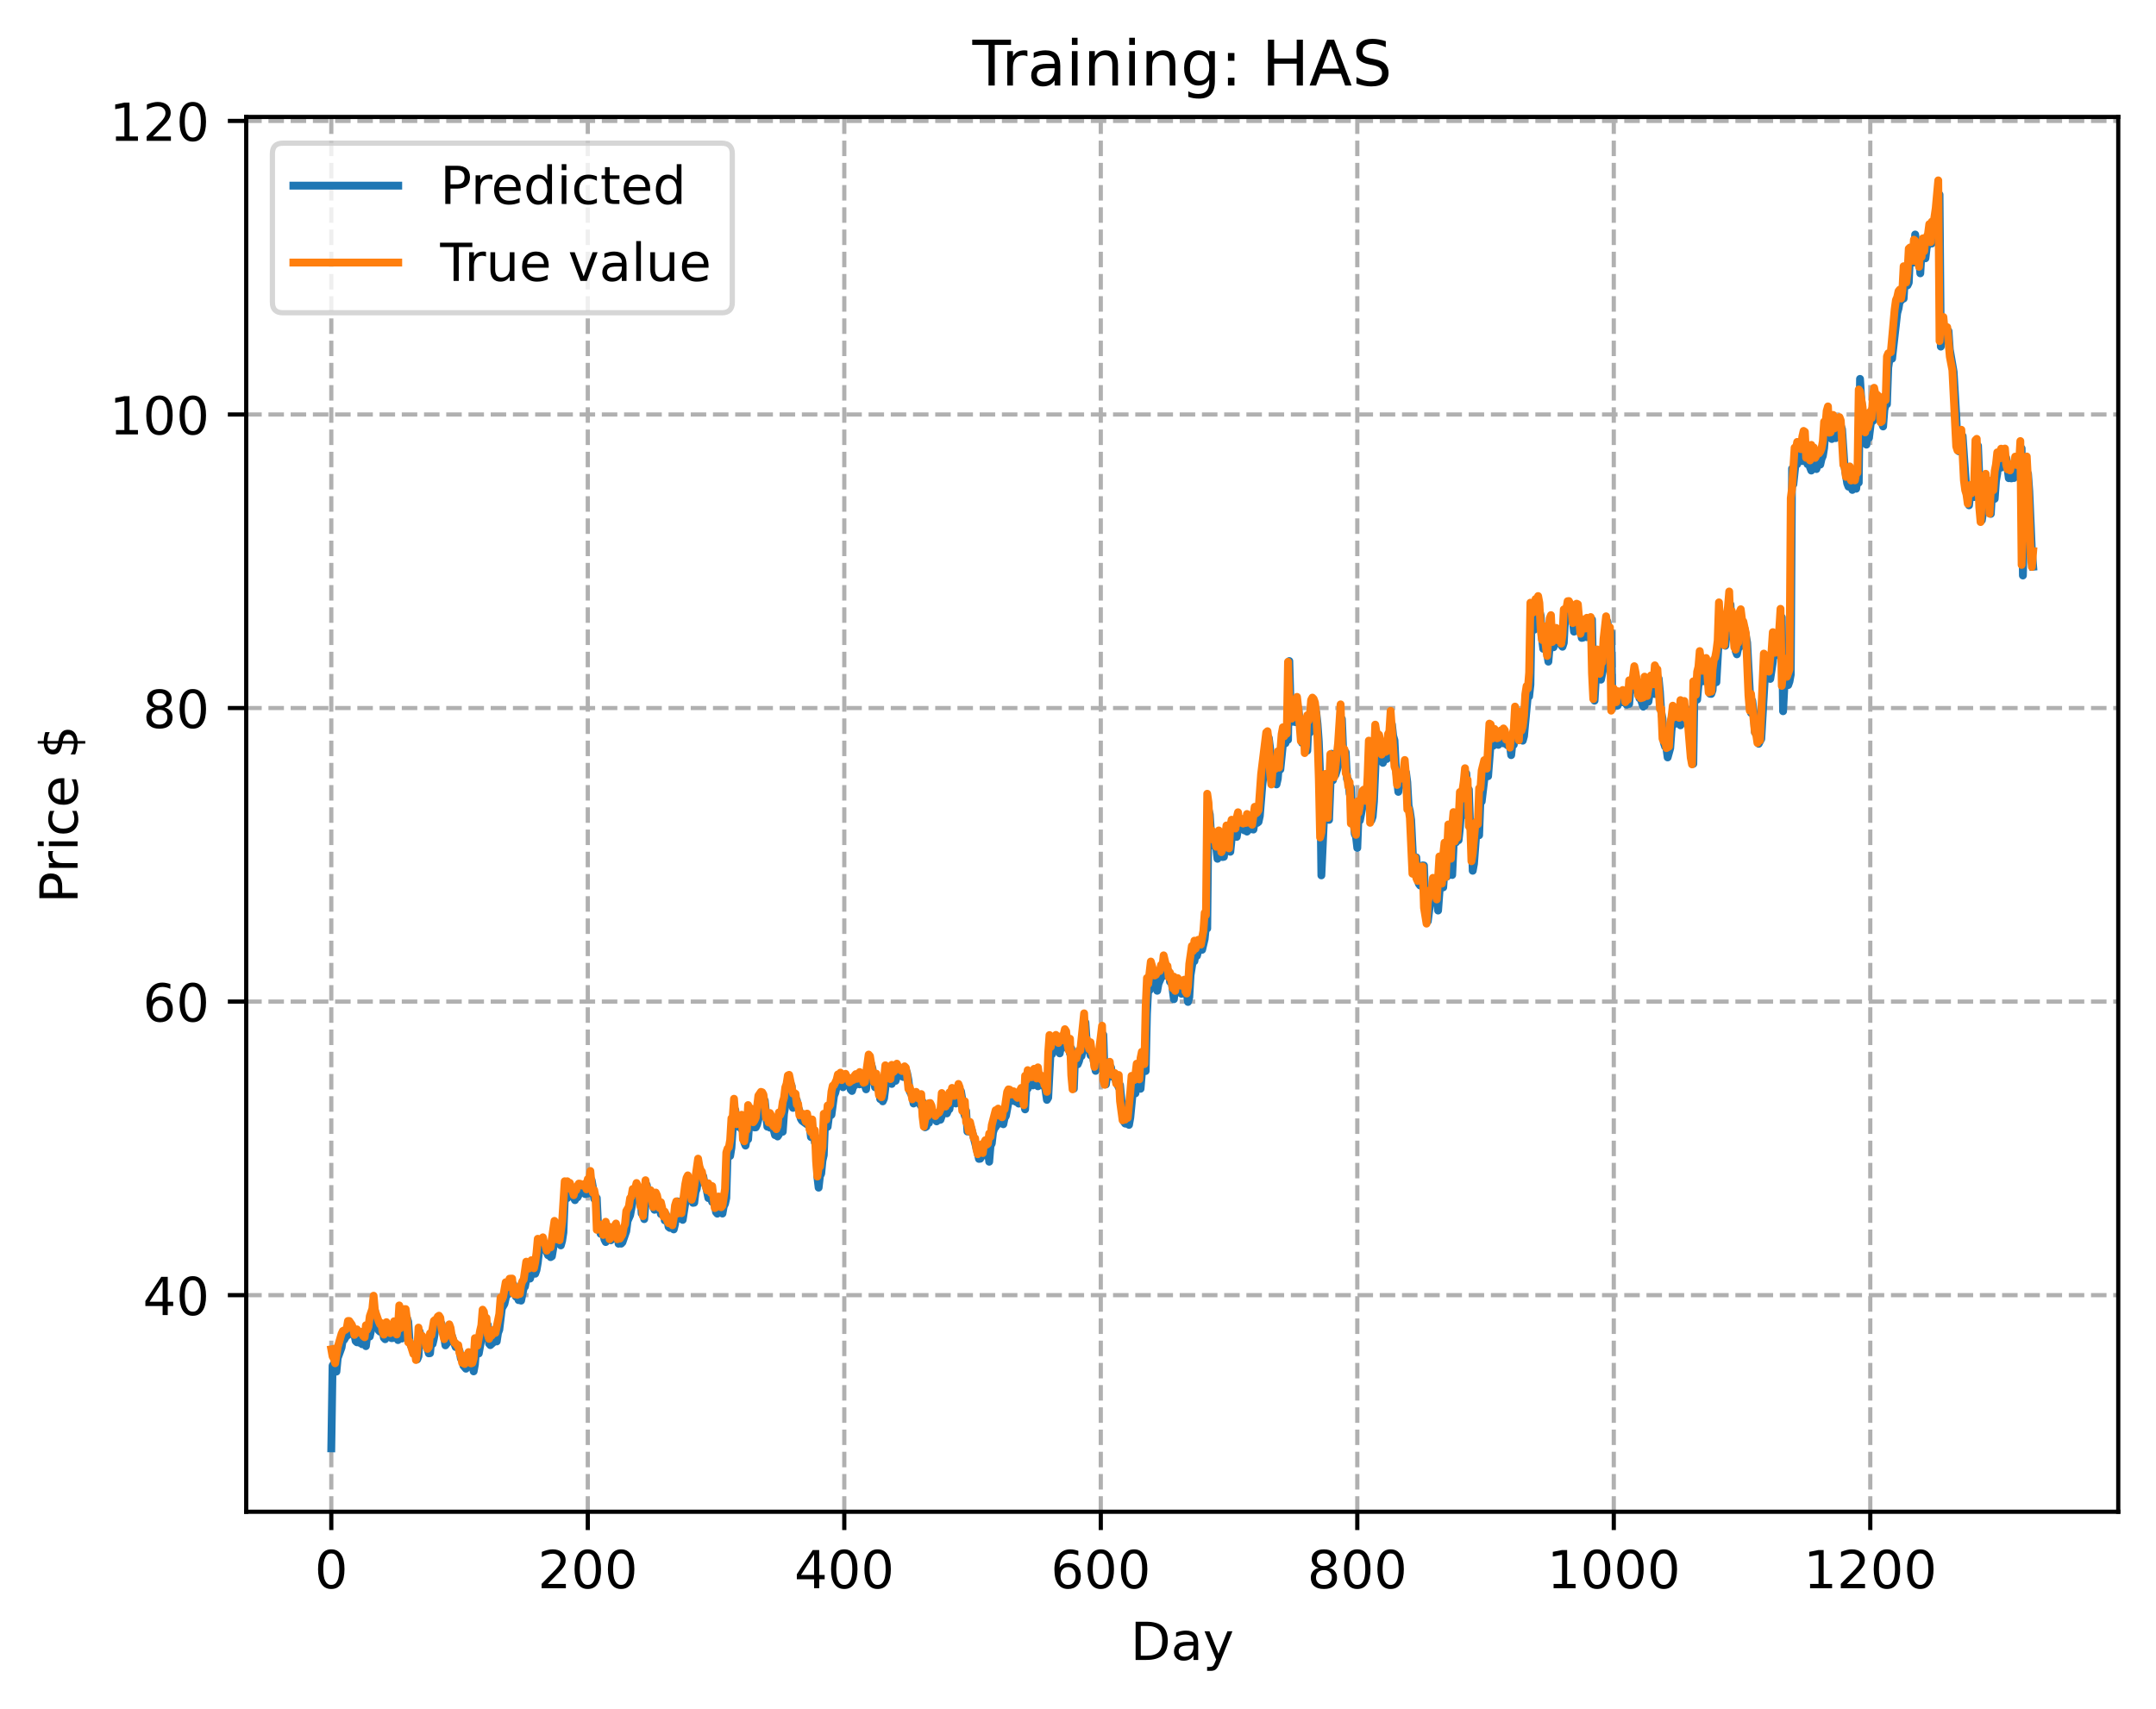 <?xml version="1.0" encoding="utf-8" standalone="no"?>
<!DOCTYPE svg PUBLIC "-//W3C//DTD SVG 1.1//EN"
  "http://www.w3.org/Graphics/SVG/1.1/DTD/svg11.dtd">
<!-- Created with matplotlib (https://matplotlib.org/) -->
<svg height="325.986pt" version="1.1" viewBox="0 0 411.286 325.986" width="411.286pt" xmlns="http://www.w3.org/2000/svg" xmlns:xlink="http://www.w3.org/1999/xlink">
 <defs>
  <style type="text/css">
*{stroke-linecap:butt;stroke-linejoin:round;}
  </style>
 </defs>
 <g id="figure_1">
  <g id="patch_1">
   <path d="M 0 325.986 
L 411.286 325.986 
L 411.286 0 
L 0 0 
z
" style="fill:#ffffff;"/>
  </g>
  <g id="axes_1">
   <g id="patch_2">
    <path d="M 46.966 288.43 
L 404.086 288.43 
L 404.086 22.318 
L 46.966 22.318 
z
" style="fill:#ffffff;"/>
   </g>
   <g id="matplotlib.axis_1">
    <g id="xtick_1">
     <g id="line2d_1">
      <path clip-path="url(#pb8e5f2ca97)" d="M 63.198 288.43 
L 63.198 22.318 
" style="fill:none;stroke:#b0b0b0;stroke-dasharray:2.96,1.28;stroke-dashoffset:0;stroke-width:0.8;"/>
     </g>
     <g id="line2d_2">
      <defs>
       <path d="M 0 0 
L 0 3.5 
" id="m3cca510cf4" style="stroke:#000000;stroke-width:0.8;"/>
      </defs>
      <g>
       <use style="stroke:#000000;stroke-width:0.8;" x="63.198" xlink:href="#m3cca510cf4" y="288.43"/>
      </g>
     </g>
     <g id="text_1">
      <!-- 0 -->
      <defs>
       <path d="M 31.781 66.406 
Q 24.172 66.406 20.328 58.906 
Q 16.5 51.422 16.5 36.375 
Q 16.5 21.391 20.328 13.891 
Q 24.172 6.391 31.781 6.391 
Q 39.453 6.391 43.281 13.891 
Q 47.125 21.391 47.125 36.375 
Q 47.125 51.422 43.281 58.906 
Q 39.453 66.406 31.781 66.406 
z
M 31.781 74.219 
Q 44.047 74.219 50.516 64.516 
Q 56.984 54.828 56.984 36.375 
Q 56.984 17.969 50.516 8.266 
Q 44.047 -1.422 31.781 -1.422 
Q 19.531 -1.422 13.062 8.266 
Q 6.594 17.969 6.594 36.375 
Q 6.594 54.828 13.062 64.516 
Q 19.531 74.219 31.781 74.219 
z
" id="DejaVuSans-48"/>
      </defs>
      <g transform="translate(60.017 303.029)scale(0.1 -0.1)">
       <use xlink:href="#DejaVuSans-48"/>
      </g>
     </g>
    </g>
    <g id="xtick_2">
     <g id="line2d_3">
      <path clip-path="url(#pb8e5f2ca97)" d="M 112.129 288.43 
L 112.129 22.318 
" style="fill:none;stroke:#b0b0b0;stroke-dasharray:2.96,1.28;stroke-dashoffset:0;stroke-width:0.8;"/>
     </g>
     <g id="line2d_4">
      <g>
       <use style="stroke:#000000;stroke-width:0.8;" x="112.129" xlink:href="#m3cca510cf4" y="288.43"/>
      </g>
     </g>
     <g id="text_2">
      <!-- 200 -->
      <defs>
       <path d="M 19.188 8.297 
L 53.609 8.297 
L 53.609 0 
L 7.328 0 
L 7.328 8.297 
Q 12.938 14.109 22.625 23.891 
Q 32.328 33.688 34.812 36.531 
Q 39.547 41.844 41.422 45.531 
Q 43.312 49.219 43.312 52.781 
Q 43.312 58.594 39.234 62.25 
Q 35.156 65.922 28.609 65.922 
Q 23.969 65.922 18.812 64.312 
Q 13.672 62.703 7.812 59.422 
L 7.812 69.391 
Q 13.766 71.781 18.938 73 
Q 24.125 74.219 28.422 74.219 
Q 39.75 74.219 46.484 68.547 
Q 53.219 62.891 53.219 53.422 
Q 53.219 48.922 51.531 44.891 
Q 49.859 40.875 45.406 35.406 
Q 44.188 33.984 37.641 27.219 
Q 31.109 20.453 19.188 8.297 
z
" id="DejaVuSans-50"/>
      </defs>
      <g transform="translate(102.585 303.029)scale(0.1 -0.1)">
       <use xlink:href="#DejaVuSans-50"/>
       <use x="63.623" xlink:href="#DejaVuSans-48"/>
       <use x="127.246" xlink:href="#DejaVuSans-48"/>
      </g>
     </g>
    </g>
    <g id="xtick_3">
     <g id="line2d_5">
      <path clip-path="url(#pb8e5f2ca97)" d="M 161.06 288.43 
L 161.06 22.318 
" style="fill:none;stroke:#b0b0b0;stroke-dasharray:2.96,1.28;stroke-dashoffset:0;stroke-width:0.8;"/>
     </g>
     <g id="line2d_6">
      <g>
       <use style="stroke:#000000;stroke-width:0.8;" x="161.06" xlink:href="#m3cca510cf4" y="288.43"/>
      </g>
     </g>
     <g id="text_3">
      <!-- 400 -->
      <defs>
       <path d="M 37.797 64.312 
L 12.891 25.391 
L 37.797 25.391 
z
M 35.203 72.906 
L 47.609 72.906 
L 47.609 25.391 
L 58.016 25.391 
L 58.016 17.188 
L 47.609 17.188 
L 47.609 0 
L 37.797 0 
L 37.797 17.188 
L 4.891 17.188 
L 4.891 26.703 
z
" id="DejaVuSans-52"/>
      </defs>
      <g transform="translate(151.516 303.029)scale(0.1 -0.1)">
       <use xlink:href="#DejaVuSans-52"/>
       <use x="63.623" xlink:href="#DejaVuSans-48"/>
       <use x="127.246" xlink:href="#DejaVuSans-48"/>
      </g>
     </g>
    </g>
    <g id="xtick_4">
     <g id="line2d_7">
      <path clip-path="url(#pb8e5f2ca97)" d="M 209.99 288.43 
L 209.99 22.318 
" style="fill:none;stroke:#b0b0b0;stroke-dasharray:2.96,1.28;stroke-dashoffset:0;stroke-width:0.8;"/>
     </g>
     <g id="line2d_8">
      <g>
       <use style="stroke:#000000;stroke-width:0.8;" x="209.99" xlink:href="#m3cca510cf4" y="288.43"/>
      </g>
     </g>
     <g id="text_4">
      <!-- 600 -->
      <defs>
       <path d="M 33.016 40.375 
Q 26.375 40.375 22.484 35.828 
Q 18.609 31.297 18.609 23.391 
Q 18.609 15.531 22.484 10.953 
Q 26.375 6.391 33.016 6.391 
Q 39.656 6.391 43.531 10.953 
Q 47.406 15.531 47.406 23.391 
Q 47.406 31.297 43.531 35.828 
Q 39.656 40.375 33.016 40.375 
z
M 52.594 71.297 
L 52.594 62.312 
Q 48.875 64.062 45.094 64.984 
Q 41.312 65.922 37.594 65.922 
Q 27.828 65.922 22.672 59.328 
Q 17.531 52.734 16.797 39.406 
Q 19.672 43.656 24.016 45.922 
Q 28.375 48.188 33.594 48.188 
Q 44.578 48.188 50.953 41.516 
Q 57.328 34.859 57.328 23.391 
Q 57.328 12.156 50.688 5.359 
Q 44.047 -1.422 33.016 -1.422 
Q 20.359 -1.422 13.672 8.266 
Q 6.984 17.969 6.984 36.375 
Q 6.984 53.656 15.188 63.938 
Q 23.391 74.219 37.203 74.219 
Q 40.922 74.219 44.703 73.484 
Q 48.484 72.75 52.594 71.297 
z
" id="DejaVuSans-54"/>
      </defs>
      <g transform="translate(200.446 303.029)scale(0.1 -0.1)">
       <use xlink:href="#DejaVuSans-54"/>
       <use x="63.623" xlink:href="#DejaVuSans-48"/>
       <use x="127.246" xlink:href="#DejaVuSans-48"/>
      </g>
     </g>
    </g>
    <g id="xtick_5">
     <g id="line2d_9">
      <path clip-path="url(#pb8e5f2ca97)" d="M 258.921 288.43 
L 258.921 22.318 
" style="fill:none;stroke:#b0b0b0;stroke-dasharray:2.96,1.28;stroke-dashoffset:0;stroke-width:0.8;"/>
     </g>
     <g id="line2d_10">
      <g>
       <use style="stroke:#000000;stroke-width:0.8;" x="258.921" xlink:href="#m3cca510cf4" y="288.43"/>
      </g>
     </g>
     <g id="text_5">
      <!-- 800 -->
      <defs>
       <path d="M 31.781 34.625 
Q 24.75 34.625 20.719 30.859 
Q 16.703 27.094 16.703 20.516 
Q 16.703 13.922 20.719 10.156 
Q 24.75 6.391 31.781 6.391 
Q 38.812 6.391 42.859 10.172 
Q 46.922 13.969 46.922 20.516 
Q 46.922 27.094 42.891 30.859 
Q 38.875 34.625 31.781 34.625 
z
M 21.922 38.812 
Q 15.578 40.375 12.031 44.719 
Q 8.5 49.078 8.5 55.328 
Q 8.5 64.062 14.719 69.141 
Q 20.953 74.219 31.781 74.219 
Q 42.672 74.219 48.875 69.141 
Q 55.078 64.062 55.078 55.328 
Q 55.078 49.078 51.531 44.719 
Q 48 40.375 41.703 38.812 
Q 48.828 37.156 52.797 32.312 
Q 56.781 27.484 56.781 20.516 
Q 56.781 9.906 50.312 4.234 
Q 43.844 -1.422 31.781 -1.422 
Q 19.734 -1.422 13.25 4.234 
Q 6.781 9.906 6.781 20.516 
Q 6.781 27.484 10.781 32.312 
Q 14.797 37.156 21.922 38.812 
z
M 18.312 54.391 
Q 18.312 48.734 21.844 45.562 
Q 25.391 42.391 31.781 42.391 
Q 38.141 42.391 41.719 45.562 
Q 45.312 48.734 45.312 54.391 
Q 45.312 60.062 41.719 63.234 
Q 38.141 66.406 31.781 66.406 
Q 25.391 66.406 21.844 63.234 
Q 18.312 60.062 18.312 54.391 
z
" id="DejaVuSans-56"/>
      </defs>
      <g transform="translate(249.377 303.029)scale(0.1 -0.1)">
       <use xlink:href="#DejaVuSans-56"/>
       <use x="63.623" xlink:href="#DejaVuSans-48"/>
       <use x="127.246" xlink:href="#DejaVuSans-48"/>
      </g>
     </g>
    </g>
    <g id="xtick_6">
     <g id="line2d_11">
      <path clip-path="url(#pb8e5f2ca97)" d="M 307.851 288.43 
L 307.851 22.318 
" style="fill:none;stroke:#b0b0b0;stroke-dasharray:2.96,1.28;stroke-dashoffset:0;stroke-width:0.8;"/>
     </g>
     <g id="line2d_12">
      <g>
       <use style="stroke:#000000;stroke-width:0.8;" x="307.851" xlink:href="#m3cca510cf4" y="288.43"/>
      </g>
     </g>
     <g id="text_6">
      <!-- 1000 -->
      <defs>
       <path d="M 12.406 8.297 
L 28.516 8.297 
L 28.516 63.922 
L 10.984 60.406 
L 10.984 69.391 
L 28.422 72.906 
L 38.281 72.906 
L 38.281 8.297 
L 54.391 8.297 
L 54.391 0 
L 12.406 0 
z
" id="DejaVuSans-49"/>
      </defs>
      <g transform="translate(295.126 303.029)scale(0.1 -0.1)">
       <use xlink:href="#DejaVuSans-49"/>
       <use x="63.623" xlink:href="#DejaVuSans-48"/>
       <use x="127.246" xlink:href="#DejaVuSans-48"/>
       <use x="190.869" xlink:href="#DejaVuSans-48"/>
      </g>
     </g>
    </g>
    <g id="xtick_7">
     <g id="line2d_13">
      <path clip-path="url(#pb8e5f2ca97)" d="M 356.782 288.43 
L 356.782 22.318 
" style="fill:none;stroke:#b0b0b0;stroke-dasharray:2.96,1.28;stroke-dashoffset:0;stroke-width:0.8;"/>
     </g>
     <g id="line2d_14">
      <g>
       <use style="stroke:#000000;stroke-width:0.8;" x="356.782" xlink:href="#m3cca510cf4" y="288.43"/>
      </g>
     </g>
     <g id="text_7">
      <!-- 1200 -->
      <g transform="translate(344.057 303.029)scale(0.1 -0.1)">
       <use xlink:href="#DejaVuSans-49"/>
       <use x="63.623" xlink:href="#DejaVuSans-50"/>
       <use x="127.246" xlink:href="#DejaVuSans-48"/>
       <use x="190.869" xlink:href="#DejaVuSans-48"/>
      </g>
     </g>
    </g>
    <g id="text_8">
     <!-- Day -->
     <defs>
      <path d="M 19.672 64.797 
L 19.672 8.109 
L 31.594 8.109 
Q 46.688 8.109 53.688 14.938 
Q 60.688 21.781 60.688 36.531 
Q 60.688 51.172 53.688 57.984 
Q 46.688 64.797 31.594 64.797 
z
M 9.812 72.906 
L 30.078 72.906 
Q 51.266 72.906 61.172 64.094 
Q 71.094 55.281 71.094 36.531 
Q 71.094 17.672 61.125 8.828 
Q 51.172 0 30.078 0 
L 9.812 0 
z
" id="DejaVuSans-68"/>
      <path d="M 34.281 27.484 
Q 23.391 27.484 19.188 25 
Q 14.984 22.516 14.984 16.5 
Q 14.984 11.719 18.141 8.906 
Q 21.297 6.109 26.703 6.109 
Q 34.188 6.109 38.703 11.406 
Q 43.219 16.703 43.219 25.484 
L 43.219 27.484 
z
M 52.203 31.203 
L 52.203 0 
L 43.219 0 
L 43.219 8.297 
Q 40.141 3.328 35.547 0.953 
Q 30.953 -1.422 24.312 -1.422 
Q 15.922 -1.422 10.953 3.297 
Q 6 8.016 6 15.922 
Q 6 25.141 12.172 29.828 
Q 18.359 34.516 30.609 34.516 
L 43.219 34.516 
L 43.219 35.406 
Q 43.219 41.609 39.141 45 
Q 35.062 48.391 27.688 48.391 
Q 23 48.391 18.547 47.266 
Q 14.109 46.141 10.016 43.891 
L 10.016 52.203 
Q 14.938 54.109 19.578 55.047 
Q 24.219 56 28.609 56 
Q 40.484 56 46.344 49.844 
Q 52.203 43.703 52.203 31.203 
z
" id="DejaVuSans-97"/>
      <path d="M 32.172 -5.078 
Q 28.375 -14.844 24.75 -17.812 
Q 21.141 -20.797 15.094 -20.797 
L 7.906 -20.797 
L 7.906 -13.281 
L 13.188 -13.281 
Q 16.891 -13.281 18.938 -11.516 
Q 21 -9.766 23.484 -3.219 
L 25.094 0.875 
L 2.984 54.688 
L 12.5 54.688 
L 29.594 11.922 
L 46.688 54.688 
L 56.203 54.688 
z
" id="DejaVuSans-121"/>
     </defs>
     <g transform="translate(215.652 316.707)scale(0.1 -0.1)">
      <use xlink:href="#DejaVuSans-68"/>
      <use x="77.002" xlink:href="#DejaVuSans-97"/>
      <use x="138.281" xlink:href="#DejaVuSans-121"/>
     </g>
    </g>
   </g>
   <g id="matplotlib.axis_2">
    <g id="ytick_1">
     <g id="line2d_15">
      <path clip-path="url(#pb8e5f2ca97)" d="M 46.966 247.105 
L 404.086 247.105 
" style="fill:none;stroke:#b0b0b0;stroke-dasharray:2.96,1.28;stroke-dashoffset:0;stroke-width:0.8;"/>
     </g>
     <g id="line2d_16">
      <defs>
       <path d="M 0 0 
L -3.5 0 
" id="m2234e7384b" style="stroke:#000000;stroke-width:0.8;"/>
      </defs>
      <g>
       <use style="stroke:#000000;stroke-width:0.8;" x="46.966" xlink:href="#m2234e7384b" y="247.105"/>
      </g>
     </g>
     <g id="text_9">
      <!-- 40 -->
      <g transform="translate(27.241 250.904)scale(0.1 -0.1)">
       <use xlink:href="#DejaVuSans-52"/>
       <use x="63.623" xlink:href="#DejaVuSans-48"/>
      </g>
     </g>
    </g>
    <g id="ytick_2">
     <g id="line2d_17">
      <path clip-path="url(#pb8e5f2ca97)" d="M 46.966 191.097 
L 404.086 191.097 
" style="fill:none;stroke:#b0b0b0;stroke-dasharray:2.96,1.28;stroke-dashoffset:0;stroke-width:0.8;"/>
     </g>
     <g id="line2d_18">
      <g>
       <use style="stroke:#000000;stroke-width:0.8;" x="46.966" xlink:href="#m2234e7384b" y="191.097"/>
      </g>
     </g>
     <g id="text_10">
      <!-- 60 -->
      <g transform="translate(27.241 194.896)scale(0.1 -0.1)">
       <use xlink:href="#DejaVuSans-54"/>
       <use x="63.623" xlink:href="#DejaVuSans-48"/>
      </g>
     </g>
    </g>
    <g id="ytick_3">
     <g id="line2d_19">
      <path clip-path="url(#pb8e5f2ca97)" d="M 46.966 135.089 
L 404.086 135.089 
" style="fill:none;stroke:#b0b0b0;stroke-dasharray:2.96,1.28;stroke-dashoffset:0;stroke-width:0.8;"/>
     </g>
     <g id="line2d_20">
      <g>
       <use style="stroke:#000000;stroke-width:0.8;" x="46.966" xlink:href="#m2234e7384b" y="135.089"/>
      </g>
     </g>
     <g id="text_11">
      <!-- 80 -->
      <g transform="translate(27.241 138.888)scale(0.1 -0.1)">
       <use xlink:href="#DejaVuSans-56"/>
       <use x="63.623" xlink:href="#DejaVuSans-48"/>
      </g>
     </g>
    </g>
    <g id="ytick_4">
     <g id="line2d_21">
      <path clip-path="url(#pb8e5f2ca97)" d="M 46.966 79.081 
L 404.086 79.081 
" style="fill:none;stroke:#b0b0b0;stroke-dasharray:2.96,1.28;stroke-dashoffset:0;stroke-width:0.8;"/>
     </g>
     <g id="line2d_22">
      <g>
       <use style="stroke:#000000;stroke-width:0.8;" x="46.966" xlink:href="#m2234e7384b" y="79.081"/>
      </g>
     </g>
     <g id="text_12">
      <!-- 100 -->
      <g transform="translate(20.878 82.88)scale(0.1 -0.1)">
       <use xlink:href="#DejaVuSans-49"/>
       <use x="63.623" xlink:href="#DejaVuSans-48"/>
       <use x="127.246" xlink:href="#DejaVuSans-48"/>
      </g>
     </g>
    </g>
    <g id="ytick_5">
     <g id="line2d_23">
      <path clip-path="url(#pb8e5f2ca97)" d="M 46.966 23.072 
L 404.086 23.072 
" style="fill:none;stroke:#b0b0b0;stroke-dasharray:2.96,1.28;stroke-dashoffset:0;stroke-width:0.8;"/>
     </g>
     <g id="line2d_24">
      <g>
       <use style="stroke:#000000;stroke-width:0.8;" x="46.966" xlink:href="#m2234e7384b" y="23.072"/>
      </g>
     </g>
     <g id="text_13">
      <!-- 120 -->
      <g transform="translate(20.878 26.872)scale(0.1 -0.1)">
       <use xlink:href="#DejaVuSans-49"/>
       <use x="63.623" xlink:href="#DejaVuSans-50"/>
       <use x="127.246" xlink:href="#DejaVuSans-48"/>
      </g>
     </g>
    </g>
    <g id="text_14">
     <!-- Price $ -->
     <defs>
      <path d="M 19.672 64.797 
L 19.672 37.406 
L 32.078 37.406 
Q 38.969 37.406 42.719 40.969 
Q 46.484 44.531 46.484 51.125 
Q 46.484 57.672 42.719 61.234 
Q 38.969 64.797 32.078 64.797 
z
M 9.812 72.906 
L 32.078 72.906 
Q 44.344 72.906 50.609 67.359 
Q 56.891 61.812 56.891 51.125 
Q 56.891 40.328 50.609 34.812 
Q 44.344 29.297 32.078 29.297 
L 19.672 29.297 
L 19.672 0 
L 9.812 0 
z
" id="DejaVuSans-80"/>
      <path d="M 41.109 46.297 
Q 39.594 47.172 37.812 47.578 
Q 36.031 48 33.891 48 
Q 26.266 48 22.188 43.047 
Q 18.109 38.094 18.109 28.812 
L 18.109 0 
L 9.078 0 
L 9.078 54.688 
L 18.109 54.688 
L 18.109 46.188 
Q 20.953 51.172 25.484 53.578 
Q 30.031 56 36.531 56 
Q 37.453 56 38.578 55.875 
Q 39.703 55.766 41.062 55.516 
z
" id="DejaVuSans-114"/>
      <path d="M 9.422 54.688 
L 18.406 54.688 
L 18.406 0 
L 9.422 0 
z
M 9.422 75.984 
L 18.406 75.984 
L 18.406 64.594 
L 9.422 64.594 
z
" id="DejaVuSans-105"/>
      <path d="M 48.781 52.594 
L 48.781 44.188 
Q 44.969 46.297 41.141 47.344 
Q 37.312 48.391 33.406 48.391 
Q 24.656 48.391 19.812 42.844 
Q 14.984 37.312 14.984 27.297 
Q 14.984 17.281 19.812 11.734 
Q 24.656 6.203 33.406 6.203 
Q 37.312 6.203 41.141 7.25 
Q 44.969 8.297 48.781 10.406 
L 48.781 2.094 
Q 45.016 0.344 40.984 -0.531 
Q 36.969 -1.422 32.422 -1.422 
Q 20.062 -1.422 12.781 6.344 
Q 5.516 14.109 5.516 27.297 
Q 5.516 40.672 12.859 48.328 
Q 20.219 56 33.016 56 
Q 37.156 56 41.109 55.141 
Q 45.062 54.297 48.781 52.594 
z
" id="DejaVuSans-99"/>
      <path d="M 56.203 29.594 
L 56.203 25.203 
L 14.891 25.203 
Q 15.484 15.922 20.484 11.062 
Q 25.484 6.203 34.422 6.203 
Q 39.594 6.203 44.453 7.469 
Q 49.312 8.734 54.109 11.281 
L 54.109 2.781 
Q 49.266 0.734 44.188 -0.344 
Q 39.109 -1.422 33.891 -1.422 
Q 20.797 -1.422 13.156 6.188 
Q 5.516 13.812 5.516 26.812 
Q 5.516 40.234 12.766 48.109 
Q 20.016 56 32.328 56 
Q 43.359 56 49.781 48.891 
Q 56.203 41.797 56.203 29.594 
z
M 47.219 32.234 
Q 47.125 39.594 43.094 43.984 
Q 39.062 48.391 32.422 48.391 
Q 24.906 48.391 20.391 44.141 
Q 15.875 39.891 15.188 32.172 
z
" id="DejaVuSans-101"/>
      <path id="DejaVuSans-32"/>
      <path d="M 33.797 -14.703 
L 28.906 -14.703 
L 28.859 0 
Q 23.734 0.094 18.609 1.188 
Q 13.484 2.297 8.297 4.5 
L 8.297 13.281 
Q 13.281 10.156 18.375 8.562 
Q 23.484 6.984 28.906 6.938 
L 28.906 29.203 
Q 18.109 30.953 13.203 35.156 
Q 8.297 39.359 8.297 46.688 
Q 8.297 54.641 13.625 59.219 
Q 18.953 63.812 28.906 64.5 
L 28.906 75.984 
L 33.797 75.984 
L 33.797 64.656 
Q 38.328 64.453 42.578 63.688 
Q 46.828 62.938 50.875 61.625 
L 50.875 53.078 
Q 46.828 55.125 42.547 56.25 
Q 38.281 57.375 33.797 57.562 
L 33.797 36.719 
Q 44.875 35.016 50.094 30.609 
Q 55.328 26.219 55.328 18.609 
Q 55.328 10.359 49.781 5.594 
Q 44.234 0.828 33.797 0.094 
z
M 28.906 37.594 
L 28.906 57.625 
Q 23.25 56.984 20.266 54.391 
Q 17.281 51.812 17.281 47.516 
Q 17.281 43.312 20.031 40.969 
Q 22.797 38.625 28.906 37.594 
z
M 33.797 28.219 
L 33.797 7.078 
Q 39.984 7.906 43.141 10.594 
Q 46.297 13.281 46.297 17.672 
Q 46.297 21.969 43.281 24.5 
Q 40.281 27.047 33.797 28.219 
z
" id="DejaVuSans-36"/>
     </defs>
     <g transform="translate(14.798 172.342)rotate(-90)scale(0.1 -0.1)">
      <use xlink:href="#DejaVuSans-80"/>
      <use x="58.553" xlink:href="#DejaVuSans-114"/>
      <use x="99.666" xlink:href="#DejaVuSans-105"/>
      <use x="127.449" xlink:href="#DejaVuSans-99"/>
      <use x="182.43" xlink:href="#DejaVuSans-101"/>
      <use x="243.953" xlink:href="#DejaVuSans-32"/>
      <use x="275.74" xlink:href="#DejaVuSans-36"/>
     </g>
    </g>
   </g>
   <g id="line2d_25">
    <path clip-path="url(#pb8e5f2ca97)" d="M 63.198 276.334 
L 63.443 260.598 
L 63.688 260.188 
L 63.932 260.419 
L 64.177 261.698 
L 64.422 259.126 
L 65.156 257.098 
L 65.4 255.593 
L 65.645 255.638 
L 66.134 254.78 
L 66.379 254.742 
L 66.623 253.762 
L 66.868 253.715 
L 67.113 253.968 
L 67.357 253.864 
L 67.602 254.593 
L 67.847 255.88 
L 68.091 256.104 
L 68.336 255.454 
L 68.581 256.194 
L 68.825 256.108 
L 69.07 256.469 
L 69.315 255.698 
L 69.559 256.509 
L 69.804 256.838 
L 70.049 254.854 
L 70.293 254.846 
L 70.538 255.007 
L 71.027 252.696 
L 71.272 252.141 
L 71.517 249.995 
L 71.761 252.297 
L 72.006 252.064 
L 72.251 253.852 
L 72.495 254.077 
L 72.984 253.847 
L 73.229 255.258 
L 73.474 255.517 
L 73.718 255.112 
L 73.963 254.235 
L 74.208 254.826 
L 74.452 254.603 
L 74.697 255.32 
L 74.942 255.288 
L 75.431 253.923 
L 75.676 255.177 
L 75.92 255.682 
L 76.165 254.586 
L 76.41 251.36 
L 76.654 255.391 
L 77.144 251.656 
L 77.388 251.311 
L 77.633 251.449 
L 77.878 252.18 
L 78.122 255.798 
L 78.367 256.713 
L 78.611 256.932 
L 78.856 257.809 
L 79.101 258.193 
L 79.345 257.626 
L 79.59 259.369 
L 79.835 258.775 
L 80.079 254.086 
L 80.324 256.197 
L 80.569 256.331 
L 80.813 256.22 
L 81.058 256.445 
L 81.303 256.47 
L 81.792 258.215 
L 82.037 258.183 
L 82.281 255.634 
L 82.526 256.422 
L 82.771 255.409 
L 83.015 253.811 
L 83.505 253.092 
L 83.749 253.154 
L 84.239 252.578 
L 84.483 253.715 
L 84.972 256.689 
L 85.462 256.019 
L 85.706 255.899 
L 85.951 254.764 
L 86.196 254.814 
L 86.685 256.396 
L 86.93 257.017 
L 87.174 256.965 
L 87.419 257.258 
L 87.664 257.733 
L 87.908 259.188 
L 88.153 259.119 
L 88.398 260.558 
L 88.887 261.143 
L 89.376 259.723 
L 89.621 259.758 
L 89.866 259.616 
L 90.355 261.65 
L 90.599 260.311 
L 90.844 257.201 
L 91.089 257.497 
L 91.333 258.243 
L 92.067 254.168 
L 92.312 251.954 
L 92.557 251.923 
L 92.801 253.082 
L 93.046 252.77 
L 93.291 256.354 
L 93.535 256.643 
L 94.269 255.978 
L 94.514 255.253 
L 94.759 255.944 
L 95.003 254.327 
L 95.248 253.695 
L 95.737 249.638 
L 96.227 248.78 
L 96.716 246.622 
L 96.96 246.942 
L 97.694 245.029 
L 97.939 245.059 
L 98.184 246.715 
L 98.428 247.411 
L 98.673 247.251 
L 98.918 248.053 
L 99.162 247.94 
L 99.407 248.156 
L 99.896 245.779 
L 100.141 245.479 
L 100.63 242.94 
L 100.875 242.999 
L 101.12 243.948 
L 101.609 242.204 
L 102.098 243.024 
L 102.343 242.343 
L 102.587 240.942 
L 102.832 238.781 
L 103.077 238.61 
L 103.321 238.277 
L 103.566 238.271 
L 103.811 237.707 
L 104.545 239.487 
L 104.789 238.827 
L 105.034 239.851 
L 105.279 239.701 
L 105.523 238.291 
L 106.013 234.641 
L 106.257 235.263 
L 106.502 237.138 
L 106.747 236.659 
L 106.991 237.614 
L 107.236 236.737 
L 107.481 235.147 
L 107.725 229.098 
L 107.97 227.26 
L 108.215 228.598 
L 108.459 226.98 
L 108.704 227.777 
L 108.948 227.66 
L 109.193 227.927 
L 109.682 228.986 
L 109.927 228.162 
L 110.172 228.448 
L 110.661 227.417 
L 110.906 227.318 
L 111.395 227.585 
L 111.64 227.833 
L 111.884 227.123 
L 112.129 227.729 
L 112.374 226.585 
L 112.618 226.713 
L 112.863 225.171 
L 113.108 226.524 
L 113.352 228.733 
L 113.597 228.891 
L 113.842 228.57 
L 114.086 233.773 
L 114.575 235.4 
L 114.82 234.99 
L 115.065 235.352 
L 115.309 236.507 
L 115.554 236.977 
L 115.799 234.753 
L 116.043 235.177 
L 116.533 236.636 
L 116.777 236.3 
L 117.022 236.333 
L 117.267 235.838 
L 117.511 234.977 
L 117.756 234.685 
L 118.001 237.296 
L 118.245 236.148 
L 118.49 237.285 
L 118.735 237.035 
L 119.469 234.912 
L 119.713 232.986 
L 120.203 231.871 
L 120.692 229.303 
L 120.936 227.907 
L 121.181 228.83 
L 121.67 227.277 
L 121.915 227.446 
L 122.16 228.051 
L 122.404 231.537 
L 122.649 230.537 
L 122.894 232.605 
L 123.383 226.087 
L 123.628 228.021 
L 124.362 228.751 
L 124.606 230.299 
L 124.851 230.823 
L 125.096 229.393 
L 125.34 229.027 
L 125.585 229.438 
L 126.074 231.634 
L 126.319 230.827 
L 126.563 231.288 
L 126.808 232.849 
L 127.053 231.721 
L 127.297 232.634 
L 127.542 234.084 
L 127.787 234.279 
L 128.031 234.265 
L 128.276 234.017 
L 128.521 234.568 
L 128.765 233.587 
L 129.255 229.216 
L 129.499 231.955 
L 129.744 232.509 
L 129.989 232.464 
L 130.233 232.748 
L 131.212 226.452 
L 131.457 225.941 
L 131.701 227.404 
L 131.946 227.845 
L 132.191 229.499 
L 132.435 229.463 
L 132.68 227.452 
L 132.924 226.805 
L 133.414 223.167 
L 133.658 223.517 
L 133.903 224.189 
L 134.148 224.41 
L 134.392 225.734 
L 134.637 226.169 
L 135.126 228.585 
L 135.371 227.765 
L 135.86 229.336 
L 136.105 228.294 
L 136.594 231.281 
L 136.839 231.562 
L 137.084 230.181 
L 137.328 229.844 
L 137.818 231.541 
L 138.062 230.192 
L 138.307 229.689 
L 138.551 228.589 
L 138.796 220.079 
L 139.285 220.546 
L 139.53 219.007 
L 139.775 215.412 
L 140.019 214.877 
L 140.264 211.767 
L 140.509 214.092 
L 140.753 214.9 
L 140.998 215.054 
L 141.243 214.297 
L 141.487 215.454 
L 141.732 214.406 
L 141.977 217.991 
L 142.221 218.571 
L 142.466 217.236 
L 142.711 217.374 
L 142.955 213.943 
L 143.2 213.878 
L 143.445 213.634 
L 143.689 214.211 
L 143.934 215.105 
L 144.178 215.095 
L 144.423 214.577 
L 144.668 213.625 
L 144.912 211.637 
L 145.157 210.749 
L 145.402 210.503 
L 145.646 209.927 
L 145.891 209.982 
L 146.38 214.966 
L 146.625 214.56 
L 146.87 215.149 
L 147.114 214.286 
L 147.359 214.728 
L 147.848 216.576 
L 148.093 215.723 
L 148.338 216.837 
L 148.582 216.476 
L 148.827 214.199 
L 149.072 214.319 
L 149.316 215.935 
L 149.561 212.505 
L 150.05 209.523 
L 150.295 208.659 
L 150.539 207.094 
L 150.784 206.682 
L 151.029 207.177 
L 151.273 211.377 
L 151.763 209.852 
L 152.007 209.897 
L 152.252 211.244 
L 152.497 211.898 
L 152.741 213.402 
L 152.986 213.825 
L 153.965 214.539 
L 154.209 214.079 
L 154.454 214.936 
L 154.699 216.942 
L 154.943 217.019 
L 155.188 215.474 
L 155.433 217.964 
L 155.677 217.062 
L 155.922 224.529 
L 156.166 226.6 
L 156.411 224.426 
L 156.656 223.919 
L 156.9 221.441 
L 157.145 220.388 
L 157.39 214.104 
L 157.634 214.231 
L 157.879 215.001 
L 158.124 213.081 
L 158.613 212.695 
L 159.102 209.076 
L 159.347 208.489 
L 159.592 207.442 
L 160.081 206.582 
L 160.326 206.625 
L 160.57 206.254 
L 160.815 207.441 
L 161.06 205.99 
L 161.304 206.872 
L 161.549 206.134 
L 162.038 206.846 
L 162.283 207.893 
L 162.527 208.152 
L 162.772 207.269 
L 163.017 207.122 
L 163.261 206.052 
L 163.506 206.153 
L 163.751 206.818 
L 163.995 206.889 
L 164.24 205.787 
L 164.729 206.956 
L 164.974 207.033 
L 165.219 207.839 
L 165.463 205.703 
L 165.708 204.872 
L 165.953 203.058 
L 166.197 203.015 
L 166.442 203.914 
L 166.931 207.45 
L 167.176 207.404 
L 167.421 206.112 
L 167.91 209.7 
L 168.154 209.169 
L 168.399 210.134 
L 168.644 209.587 
L 168.888 207.627 
L 169.133 203.981 
L 169.622 205.876 
L 170.112 206.81 
L 170.356 204.776 
L 170.601 206.22 
L 170.846 206.222 
L 171.335 204.293 
L 171.58 205.31 
L 171.824 205.194 
L 172.314 205.491 
L 172.558 205.347 
L 172.803 204.071 
L 173.048 204.763 
L 173.292 206.028 
L 173.537 208.209 
L 174.026 209.166 
L 174.271 210.543 
L 174.76 209.757 
L 175.005 209.741 
L 175.494 210.736 
L 175.739 211.042 
L 175.983 210.154 
L 176.473 215.086 
L 176.717 214.952 
L 176.962 213.799 
L 177.207 214.259 
L 177.451 212.174 
L 177.696 212.117 
L 177.941 212.48 
L 178.185 213.284 
L 178.43 213.275 
L 178.675 213.951 
L 178.919 213.722 
L 179.409 213.64 
L 179.653 212.915 
L 179.898 210.413 
L 180.142 210.586 
L 180.632 212.431 
L 180.876 211.831 
L 181.121 211.628 
L 181.366 209.993 
L 181.61 210.183 
L 181.855 209.097 
L 182.1 210.329 
L 182.344 210.541 
L 182.589 208.929 
L 182.834 210.198 
L 183.078 208.522 
L 183.323 208.212 
L 183.568 209.704 
L 183.812 212.011 
L 184.057 212.915 
L 184.302 211.945 
L 184.546 215.889 
L 184.791 214.423 
L 185.036 215.949 
L 185.28 215.261 
L 186.503 219.977 
L 186.748 221.108 
L 186.993 221.082 
L 187.237 220.205 
L 187.482 219.869 
L 187.727 220.457 
L 188.216 218.572 
L 188.461 219.04 
L 188.705 221.651 
L 188.95 218.635 
L 189.195 218.172 
L 189.439 216.041 
L 189.684 215.294 
L 189.929 215.038 
L 190.173 213.601 
L 190.418 214.477 
L 190.663 212.958 
L 190.907 214.028 
L 191.152 213.839 
L 191.397 214.499 
L 191.641 213.305 
L 191.886 212.938 
L 192.375 210.323 
L 192.864 209.453 
L 193.354 210.044 
L 193.598 209.606 
L 193.843 210.237 
L 194.088 210.315 
L 194.332 210.562 
L 195.066 208.823 
L 195.556 211.666 
L 195.8 207.506 
L 196.045 207.713 
L 196.29 206.034 
L 196.534 207.115 
L 196.779 206.889 
L 197.024 207.089 
L 197.268 206.444 
L 197.513 204.995 
L 198.002 207.26 
L 198.247 205.764 
L 198.491 206.585 
L 198.736 206.334 
L 198.981 207.185 
L 199.225 206.488 
L 199.715 209.855 
L 199.959 209.432 
L 200.449 199.948 
L 200.693 201.138 
L 200.938 199.256 
L 201.183 199.009 
L 201.427 200.086 
L 201.672 199.327 
L 201.917 199.395 
L 202.161 200.979 
L 202.406 199.366 
L 202.651 199.149 
L 202.895 199.865 
L 203.385 197.994 
L 203.629 198.375 
L 204.118 201.022 
L 204.363 200.027 
L 204.608 206.717 
L 204.852 207.718 
L 205.097 201.012 
L 205.342 202.803 
L 205.586 203.064 
L 205.831 202.477 
L 206.076 201.443 
L 206.32 201.491 
L 206.81 198.304 
L 207.054 195.071 
L 207.299 198.724 
L 207.544 199.364 
L 208.033 201.335 
L 208.278 200.59 
L 209.012 204.318 
L 209.256 202.797 
L 209.501 203.269 
L 209.746 202.645 
L 210.235 199.949 
L 210.479 197.435 
L 210.724 205.104 
L 210.969 206.903 
L 211.213 205.305 
L 211.703 204.633 
L 211.947 203.659 
L 212.192 205.286 
L 212.437 205.563 
L 212.681 205.516 
L 212.926 206.447 
L 213.415 207.483 
L 213.66 207.021 
L 214.149 212.321 
L 214.394 214.011 
L 214.639 214.373 
L 214.883 214.409 
L 215.128 213.57 
L 215.373 214.623 
L 215.617 213.247 
L 216.106 208.221 
L 216.351 208.557 
L 216.596 208.614 
L 217.085 204.752 
L 217.33 206.779 
L 217.574 207.734 
L 218.064 202.013 
L 218.553 204.35 
L 218.798 193.403 
L 219.042 188.554 
L 219.287 188.946 
L 219.776 185.22 
L 220.755 189.034 
L 221 187.695 
L 221.734 185.993 
L 221.978 186.169 
L 222.223 184.056 
L 222.467 184.998 
L 222.712 185.072 
L 222.957 185.351 
L 223.201 187.33 
L 223.446 186.807 
L 223.935 190.653 
L 224.18 188.439 
L 224.425 189.451 
L 224.669 188.314 
L 224.914 188.48 
L 225.403 189.618 
L 225.648 189.286 
L 225.893 188.205 
L 226.137 187.731 
L 226.627 191.167 
L 226.871 190.271 
L 227.116 186.053 
L 227.605 182.986 
L 227.85 183.387 
L 228.094 181.934 
L 228.339 182.372 
L 228.584 181.379 
L 229.073 180.66 
L 229.318 181.217 
L 229.807 179.157 
L 230.052 176.652 
L 230.296 177.157 
L 230.541 154.376 
L 230.786 155.401 
L 231.03 159.247 
L 231.275 159.571 
L 231.52 159.677 
L 231.764 161.508 
L 232.009 161.692 
L 232.254 163.854 
L 232.498 163.462 
L 232.743 160.323 
L 232.988 161.047 
L 233.232 163.518 
L 233.477 163.47 
L 233.722 161.068 
L 233.966 160.389 
L 234.211 158.802 
L 234.455 161.357 
L 234.7 162.514 
L 234.945 160.102 
L 235.189 159.12 
L 235.434 159.537 
L 235.679 159.505 
L 235.923 159.677 
L 236.413 156.633 
L 236.657 157.977 
L 237.147 157.808 
L 237.391 158.439 
L 237.636 158.332 
L 237.881 158.664 
L 238.125 156.673 
L 238.37 157.886 
L 238.615 158.224 
L 238.859 157.507 
L 239.104 158.277 
L 239.593 155.485 
L 239.838 157.007 
L 240.082 156.816 
L 240.327 155.69 
L 240.816 149.664 
L 241.306 145.816 
L 241.795 141.405 
L 242.04 140.782 
L 242.284 142.704 
L 242.529 147.046 
L 242.774 149.231 
L 243.018 149 
L 243.263 148.987 
L 243.508 149.667 
L 243.752 148.617 
L 243.997 145.656 
L 244.242 146.823 
L 244.731 142.002 
L 244.976 140.724 
L 245.22 141.81 
L 245.465 140.652 
L 245.709 141.155 
L 245.954 126.125 
L 246.199 134.727 
L 246.688 137.712 
L 246.933 137.684 
L 247.177 137.786 
L 247.422 137.755 
L 247.667 135.119 
L 248.401 141.753 
L 248.89 138.319 
L 249.135 142.894 
L 249.379 143.232 
L 249.624 137.979 
L 249.869 139.788 
L 250.113 139.258 
L 250.358 135.668 
L 250.603 134.771 
L 251.092 135.882 
L 251.337 138.116 
L 251.581 141.509 
L 251.826 147.784 
L 252.07 167.018 
L 252.56 156.272 
L 252.804 150.93 
L 253.049 149.733 
L 253.294 151.258 
L 253.538 156.424 
L 254.028 143.805 
L 254.272 148.871 
L 254.517 146.031 
L 254.762 147.846 
L 255.251 146.235 
L 255.74 140.052 
L 255.985 137.184 
L 256.23 143.18 
L 256.474 144.554 
L 256.719 143.539 
L 256.964 148.661 
L 257.208 148.81 
L 257.453 151.43 
L 257.697 150.252 
L 257.942 156.243 
L 258.187 156.251 
L 258.431 159.121 
L 258.676 159.617 
L 258.921 161.784 
L 259.165 155.474 
L 259.41 156.553 
L 259.899 154.023 
L 260.144 152.474 
L 260.389 152.453 
L 260.633 152.204 
L 260.878 153.297 
L 261.123 150.222 
L 261.367 144.678 
L 261.612 156.519 
L 261.857 155.813 
L 262.101 152.945 
L 262.591 141.095 
L 263.08 142.334 
L 263.325 142.389 
L 263.814 145.553 
L 264.058 144.569 
L 264.548 144.815 
L 264.792 144.441 
L 265.037 142.004 
L 265.282 141.92 
L 265.526 138.197 
L 265.771 140.413 
L 266.016 141.239 
L 266.26 146.173 
L 266.75 151.086 
L 267.239 148.265 
L 267.484 148.795 
L 267.728 149.649 
L 267.973 149.771 
L 268.218 147.389 
L 268.462 149.261 
L 268.707 153.723 
L 268.952 154.74 
L 269.196 156.421 
L 269.685 166.354 
L 269.93 166.847 
L 270.175 163.572 
L 270.419 167.796 
L 270.664 168.643 
L 270.909 168.955 
L 271.153 166.277 
L 271.398 165.106 
L 271.643 165.134 
L 271.887 171.683 
L 272.132 174.438 
L 272.377 175.773 
L 272.866 172.005 
L 273.111 171.107 
L 273.355 171.41 
L 273.6 168.764 
L 273.845 170.259 
L 274.089 170.89 
L 274.334 173.73 
L 274.823 167.068 
L 275.313 169.31 
L 275.802 162.645 
L 276.046 167.251 
L 276.536 161.65 
L 276.78 163.387 
L 277.025 166.944 
L 277.514 156.627 
L 277.759 160.713 
L 278.004 158.05 
L 278.248 160.305 
L 278.493 157.954 
L 278.738 154.175 
L 278.982 155.658 
L 279.472 149.895 
L 279.716 147.56 
L 279.961 151.37 
L 280.206 150.643 
L 280.45 157.95 
L 280.695 157.776 
L 280.94 166.137 
L 281.184 164.796 
L 281.673 158.361 
L 281.918 157.616 
L 282.163 159.365 
L 282.407 152.707 
L 282.652 152.932 
L 283.386 146.798 
L 283.631 146.381 
L 283.875 148.102 
L 284.365 141.758 
L 284.609 140.866 
L 284.854 142.291 
L 285.099 141.375 
L 285.343 141.594 
L 285.588 142.005 
L 285.833 142.117 
L 286.322 141.129 
L 286.567 141.722 
L 286.811 141.828 
L 287.056 140.89 
L 287.301 140.679 
L 287.545 142.19 
L 287.79 142.066 
L 288.034 142.124 
L 288.279 144.077 
L 288.524 141.789 
L 288.768 142.105 
L 289.013 140.32 
L 289.258 136.873 
L 289.502 139.233 
L 289.747 137.352 
L 289.992 140.844 
L 290.236 137.83 
L 290.481 141.322 
L 290.726 140.466 
L 291.46 132.706 
L 291.704 132.876 
L 291.949 130.642 
L 292.194 115.45 
L 292.438 116.448 
L 292.683 120.146 
L 292.928 119.092 
L 293.172 116.708 
L 293.417 117.835 
L 293.661 116.461 
L 293.906 117.472 
L 294.151 121.756 
L 294.395 123.793 
L 294.64 120.755 
L 295.129 124.613 
L 295.374 126.24 
L 295.863 120.287 
L 296.108 120.274 
L 296.353 123.499 
L 296.597 121.931 
L 297.087 121.299 
L 297.331 122.648 
L 297.576 122.787 
L 298.065 123.397 
L 298.31 122.65 
L 298.555 118.137 
L 298.799 118.099 
L 299.533 116.651 
L 300.022 118.335 
L 300.267 120.518 
L 300.756 117.059 
L 301.001 116.9 
L 301.246 117.804 
L 301.735 121.711 
L 301.98 121.662 
L 302.224 119.375 
L 302.714 121.571 
L 302.958 118.118 
L 303.203 118.886 
L 303.448 118.969 
L 303.692 118.197 
L 303.937 129.762 
L 304.182 133.686 
L 304.426 129.407 
L 304.916 125.968 
L 305.16 125.828 
L 305.405 129.676 
L 305.894 127.354 
L 306.383 121.066 
L 306.628 118.58 
L 306.873 120.127 
L 307.362 120.639 
L 307.607 135.014 
L 307.851 131.984 
L 308.096 131.955 
L 308.585 134.634 
L 308.83 133.547 
L 309.075 133.848 
L 309.319 133.456 
L 309.564 133.992 
L 309.809 133.314 
L 310.053 133.358 
L 310.298 134.457 
L 310.543 134.31 
L 310.787 134.313 
L 311.032 131.215 
L 311.277 131.575 
L 311.521 131.612 
L 311.766 130.876 
L 312.01 128.919 
L 312.5 130.816 
L 312.744 133.23 
L 312.989 133.392 
L 313.478 134.832 
L 313.723 134.673 
L 313.968 130.917 
L 314.457 133.881 
L 314.702 132.403 
L 314.946 132.041 
L 315.191 130.667 
L 315.68 132.422 
L 315.925 129.028 
L 316.414 129.468 
L 316.659 132.017 
L 316.904 135.859 
L 317.148 137.112 
L 317.393 141.693 
L 317.637 142.457 
L 317.882 142.696 
L 318.127 144.513 
L 318.616 142.751 
L 318.861 139.392 
L 319.35 135.673 
L 319.595 138.097 
L 319.839 137.125 
L 320.084 137.284 
L 320.573 138.387 
L 320.818 136.04 
L 321.063 137.255 
L 321.307 135.651 
L 321.552 135.037 
L 321.797 137.871 
L 322.041 136.731 
L 322.775 145.411 
L 323.02 145.744 
L 323.265 130.282 
L 323.754 133.495 
L 323.998 130.77 
L 324.243 130.04 
L 324.488 126.301 
L 324.732 128.714 
L 324.977 129.977 
L 325.222 129.389 
L 325.711 126.546 
L 326.2 132.368 
L 326.445 132.395 
L 326.69 131.717 
L 326.934 128.234 
L 327.179 127.336 
L 327.424 130.168 
L 328.158 117.011 
L 328.402 120.709 
L 328.647 121.133 
L 328.892 119.963 
L 329.136 123.206 
L 329.381 120.619 
L 329.87 118.038 
L 330.115 115.338 
L 330.359 121.49 
L 330.604 119.004 
L 330.849 120.541 
L 331.093 124.198 
L 331.338 124.84 
L 331.583 123.66 
L 331.827 123.495 
L 332.072 119.494 
L 332.317 118.571 
L 332.561 121.134 
L 332.806 119.934 
L 333.295 122.611 
L 334.029 136.024 
L 334.274 133.715 
L 334.519 135.658 
L 334.763 139.704 
L 335.008 140.075 
L 335.252 139.796 
L 335.497 141.913 
L 335.986 140.983 
L 336.72 128.406 
L 336.965 129.242 
L 337.21 129.027 
L 337.454 128.522 
L 337.699 129.533 
L 338.188 126.319 
L 338.433 123.349 
L 338.922 124.99 
L 339.167 124.662 
L 339.412 124.944 
L 339.901 117.778 
L 340.146 135.7 
L 340.39 131.026 
L 340.635 128.965 
L 340.88 130.435 
L 341.124 130.711 
L 341.369 130.023 
L 341.613 128.698 
L 341.858 89.407 
L 342.103 92.429 
L 342.592 87.838 
L 342.837 88.571 
L 343.081 85.697 
L 343.326 86.905 
L 343.571 87.097 
L 343.815 87.967 
L 344.305 84.276 
L 344.549 85.365 
L 344.794 88.561 
L 345.039 87.578 
L 345.283 89.158 
L 345.528 89.78 
L 345.773 86.976 
L 346.017 87.951 
L 346.262 87.406 
L 346.507 89.496 
L 346.996 87.939 
L 347.24 88.647 
L 347.485 87.561 
L 347.73 86.996 
L 347.974 85.507 
L 348.219 82.443 
L 348.464 83.054 
L 348.708 80.957 
L 348.953 79.856 
L 349.198 83.15 
L 349.442 83.759 
L 349.687 80.738 
L 349.932 80.435 
L 350.176 83.6 
L 350.421 82.632 
L 350.666 82.258 
L 350.91 82.956 
L 351.155 81.182 
L 351.4 81.909 
L 351.889 89.164 
L 352.378 92.23 
L 352.623 92.853 
L 353.112 91.076 
L 353.357 93.473 
L 353.601 92.517 
L 353.846 93.023 
L 354.091 93.247 
L 354.335 91.367 
L 354.58 92.09 
L 354.825 72.292 
L 355.069 76.291 
L 355.559 80.366 
L 355.803 83.919 
L 356.048 84.837 
L 356.293 81.67 
L 356.537 83.54 
L 357.027 79.558 
L 357.271 80.336 
L 357.761 75.87 
L 358.005 77.371 
L 358.495 76.863 
L 358.739 77.586 
L 358.984 80.706 
L 359.228 81.368 
L 359.473 78.168 
L 359.718 77.2 
L 359.962 77.129 
L 360.207 70.154 
L 360.452 68.462 
L 360.696 68.229 
L 360.941 68.438 
L 361.92 59.745 
L 362.164 58.867 
L 362.409 57.419 
L 362.654 57.342 
L 362.898 56.933 
L 363.143 56.974 
L 363.388 53.106 
L 363.632 54.394 
L 363.877 54.452 
L 364.122 53.941 
L 364.366 48.399 
L 365.1 50.09 
L 365.345 44.741 
L 365.589 46.695 
L 365.834 50.164 
L 366.079 49.174 
L 366.323 52.15 
L 366.568 47.887 
L 366.813 49.254 
L 367.057 46.884 
L 367.302 49.285 
L 367.547 47.212 
L 367.791 46.656 
L 368.036 46.567 
L 368.281 44.121 
L 368.525 46.462 
L 368.77 43.597 
L 369.015 44.092 
L 369.259 43.498 
L 369.993 37.129 
L 370.238 66.132 
L 370.483 60.954 
L 370.727 62.842 
L 370.972 62.508 
L 371.216 64.838 
L 371.461 64.418 
L 371.706 63.16 
L 371.95 66.68 
L 372.684 70.938 
L 373.174 79.237 
L 373.418 84.694 
L 373.663 86.105 
L 373.908 83.861 
L 374.152 84.523 
L 374.397 83.193 
L 375.131 93.722 
L 375.376 94.608 
L 375.62 96.414 
L 375.865 94.052 
L 376.11 92.821 
L 376.354 94.578 
L 376.599 94.838 
L 376.844 93.369 
L 377.088 85.85 
L 377.333 85.046 
L 377.822 96.872 
L 378.067 99.263 
L 378.311 97.727 
L 378.556 92.121 
L 378.801 94.446 
L 379.045 92.478 
L 379.29 94.72 
L 379.535 94.652 
L 379.779 98.049 
L 380.024 93.674 
L 380.269 92.897 
L 380.513 95.182 
L 380.758 91.759 
L 381.003 90.348 
L 381.247 87.683 
L 381.737 89.221 
L 381.981 87.506 
L 382.226 88.047 
L 382.471 87.876 
L 382.715 87.35 
L 383.204 91.235 
L 383.449 89.888 
L 383.694 91.276 
L 383.938 90.55 
L 384.183 91.207 
L 384.428 89.328 
L 384.672 88.458 
L 384.917 90.493 
L 385.162 89.878 
L 385.406 90.407 
L 385.651 85.539 
L 385.896 109.803 
L 386.14 99.399 
L 386.63 94.819 
L 386.874 90.376 
L 387.119 93.734 
L 387.608 105.157 
L 387.853 108.121 
L 387.853 108.121 
" style="fill:none;stroke:#1f77b4;stroke-linecap:square;stroke-width:1.5;"/>
   </g>
   <g id="line2d_26">
    <path clip-path="url(#pb8e5f2ca97)" d="M 63.198 257.438 
L 63.443 258.81 
L 63.688 259.202 
L 63.932 260.099 
L 64.422 257.018 
L 65.156 254.47 
L 65.4 253.938 
L 65.89 253.714 
L 66.134 253.49 
L 66.379 252.033 
L 66.623 252.033 
L 67.113 252.733 
L 67.357 253.406 
L 67.602 254.694 
L 68.091 253.63 
L 68.336 254.106 
L 68.581 254.106 
L 68.825 254.386 
L 69.07 254.078 
L 69.315 254.946 
L 69.559 255.142 
L 69.804 252.845 
L 70.049 253.714 
L 70.293 253.126 
L 70.538 251.137 
L 71.027 249.709 
L 71.272 247.217 
L 71.517 250.017 
L 72.251 252.145 
L 72.495 252.677 
L 72.74 252.425 
L 72.984 254.022 
L 73.229 254.638 
L 73.718 252.257 
L 73.963 252.958 
L 74.208 253.266 
L 74.452 254.358 
L 74.697 254.218 
L 74.942 253.378 
L 75.186 252.089 
L 75.431 253.91 
L 75.676 254.61 
L 75.92 253.238 
L 76.165 249.065 
L 76.41 253.406 
L 76.899 250.017 
L 77.144 249.765 
L 77.388 249.765 
L 77.633 251.613 
L 77.878 256.122 
L 78.122 255.926 
L 78.856 258.334 
L 79.101 257.382 
L 79.345 259.482 
L 79.59 257.83 
L 79.835 253.294 
L 80.079 254.918 
L 80.324 254.806 
L 80.569 254.89 
L 80.813 255.646 
L 81.058 255.562 
L 81.303 256.962 
L 81.547 257.354 
L 81.792 257.046 
L 82.037 254.386 
L 82.281 254.778 
L 82.771 252.005 
L 83.015 251.809 
L 83.26 251.865 
L 83.505 251.193 
L 83.749 251.025 
L 83.994 251.417 
L 84.239 253.546 
L 84.728 255.506 
L 85.462 253.826 
L 85.706 252.677 
L 85.951 253.35 
L 86.196 254.946 
L 86.685 256.206 
L 86.93 256.29 
L 87.174 256.71 
L 87.419 256.626 
L 87.664 258.194 
L 87.908 258.614 
L 88.153 260.015 
L 88.398 259.538 
L 88.642 260.239 
L 88.887 258.586 
L 89.132 258.81 
L 89.376 257.97 
L 89.866 260.127 
L 90.11 260.043 
L 90.355 259.202 
L 90.599 255.31 
L 90.844 255.814 
L 91.089 256.738 
L 91.578 253.91 
L 91.823 252.873 
L 92.067 249.877 
L 92.312 250.269 
L 92.557 252.369 
L 92.801 251.445 
L 93.046 254.638 
L 93.291 255.45 
L 93.535 254.89 
L 93.78 254.834 
L 94.025 254.47 
L 94.269 253.686 
L 94.514 254.302 
L 95.248 250.689 
L 95.493 247.553 
L 95.737 247.973 
L 95.982 247.413 
L 96.471 244.64 
L 96.716 245.62 
L 97.205 243.968 
L 97.694 243.94 
L 97.939 246.797 
L 98.184 246.965 
L 98.428 245.648 
L 98.673 247.049 
L 98.918 246.797 
L 99.162 246.881 
L 99.407 245.144 
L 99.652 244.444 
L 99.896 244.136 
L 100.386 240.72 
L 100.63 241.084 
L 100.875 242.036 
L 101.12 240.86 
L 101.364 240.44 
L 101.609 240.888 
L 101.854 241.98 
L 102.098 240.832 
L 102.343 239.012 
L 102.587 236.351 
L 102.832 236.827 
L 103.077 236.379 
L 103.321 236.827 
L 103.566 236.071 
L 103.811 237.135 
L 104.055 237.611 
L 104.3 238.619 
L 104.545 237.415 
L 105.034 238.003 
L 105.768 232.935 
L 106.013 233.355 
L 106.257 236.463 
L 106.502 234.979 
L 106.747 236.631 
L 107.236 233.047 
L 107.725 225.374 
L 107.97 226.718 
L 108.215 225.374 
L 108.459 226.746 
L 108.704 225.682 
L 109.438 228.034 
L 109.682 226.886 
L 109.927 227.082 
L 110.172 226.214 
L 110.416 225.822 
L 110.661 225.85 
L 111.15 226.214 
L 111.395 226.074 
L 111.64 225.794 
L 111.884 226.914 
L 112.129 224.953 
L 112.374 225.542 
L 112.618 223.413 
L 112.863 226.158 
L 113.108 227.586 
L 113.352 227.054 
L 113.597 228.286 
L 113.842 234.643 
L 114.086 233.579 
L 114.331 234.559 
L 114.575 233.635 
L 114.82 234.055 
L 115.065 235.623 
L 115.309 235.399 
L 115.554 233.103 
L 115.799 234.251 
L 116.043 233.943 
L 116.288 236.435 
L 116.533 235.007 
L 116.777 235.651 
L 117.022 235.035 
L 117.267 233.831 
L 117.511 233.439 
L 117.756 236.435 
L 118.001 234.951 
L 118.245 236.323 
L 118.735 235.539 
L 118.979 234.139 
L 119.224 233.579 
L 119.469 231.058 
L 119.958 230.218 
L 120.203 228.594 
L 120.447 228.314 
L 120.692 226.858 
L 120.936 227.642 
L 121.426 225.71 
L 121.67 226.242 
L 121.915 227.054 
L 122.16 230.218 
L 122.404 228.958 
L 122.649 232.039 
L 123.138 225.178 
L 123.383 227.166 
L 123.872 227.278 
L 124.117 227.082 
L 124.362 229.182 
L 124.606 230.302 
L 124.851 227.614 
L 125.096 227.53 
L 125.34 228.062 
L 125.83 230.498 
L 126.074 229.378 
L 126.319 230.414 
L 126.563 232.123 
L 126.808 231.17 
L 127.053 231.842 
L 127.297 232.991 
L 127.542 233.383 
L 127.787 233.411 
L 128.031 232.879 
L 128.276 233.775 
L 128.521 232.375 
L 128.765 229.994 
L 129.01 229.21 
L 129.255 231.534 
L 129.499 231.31 
L 129.744 231.338 
L 129.989 231.478 
L 130.723 225.934 
L 130.967 224.729 
L 131.212 224.253 
L 131.457 227.026 
L 131.701 227.054 
L 131.946 228.902 
L 132.191 228.006 
L 133.169 221.061 
L 133.414 222.489 
L 133.658 223.245 
L 133.903 223.553 
L 134.148 224.981 
L 134.882 227.11 
L 135.126 225.766 
L 135.616 227.586 
L 135.86 226.298 
L 136.35 230.498 
L 136.594 230.33 
L 137.084 228.286 
L 137.328 228.846 
L 137.573 230.33 
L 137.818 230.022 
L 138.307 226.83 
L 138.551 219.885 
L 138.796 219.129 
L 139.041 218.905 
L 139.285 217.504 
L 139.53 213.36 
L 139.775 213.136 
L 140.019 209.635 
L 140.264 212.8 
L 140.509 214.48 
L 140.753 213.948 
L 140.998 212.828 
L 141.243 213.248 
L 141.487 212.688 
L 141.732 217.42 
L 141.977 217.756 
L 142.221 215.6 
L 142.466 215.6 
L 142.711 210.839 
L 142.955 211.456 
L 143.2 211.456 
L 143.445 213.276 
L 143.689 214.116 
L 143.934 213.78 
L 144.178 213.22 
L 144.668 209.047 
L 145.157 208.319 
L 145.402 208.403 
L 145.646 208.851 
L 146.136 213.304 
L 146.38 212.464 
L 146.625 214.172 
L 146.87 212.352 
L 147.114 212.8 
L 147.359 214.592 
L 147.604 214.956 
L 147.848 214.172 
L 148.093 215.432 
L 148.338 214.816 
L 148.582 212.24 
L 148.827 212.744 
L 149.072 212.128 
L 149.316 210.251 
L 149.561 209.439 
L 149.806 207.451 
L 150.05 206.779 
L 150.295 205.183 
L 150.539 205.071 
L 151.273 208.655 
L 151.518 208.515 
L 151.763 208.683 
L 152.007 210.755 
L 152.252 210.587 
L 152.497 212.8 
L 152.741 212.632 
L 152.986 212.744 
L 153.231 212.52 
L 153.72 214.032 
L 153.965 212.464 
L 154.454 215.544 
L 154.699 216.02 
L 154.943 213.584 
L 155.188 216.804 
L 155.433 215.628 
L 155.677 221.565 
L 155.922 224.477 
L 156.166 222.797 
L 156.411 222.573 
L 156.656 220.053 
L 156.9 218.849 
L 157.145 212.492 
L 157.39 212.464 
L 157.634 213.64 
L 157.879 210.923 
L 158.124 211.204 
L 158.368 210.811 
L 158.613 208.263 
L 158.858 207.143 
L 159.102 207.059 
L 159.592 205.995 
L 159.836 204.987 
L 160.081 205.015 
L 160.326 204.651 
L 160.57 206.079 
L 160.815 205.211 
L 161.06 205.575 
L 161.304 204.875 
L 161.549 205.743 
L 161.794 205.547 
L 162.038 206.499 
L 162.527 206.107 
L 162.772 206.051 
L 163.017 205.211 
L 163.261 204.931 
L 163.506 205.827 
L 163.995 204.539 
L 164.729 206.583 
L 164.974 206.471 
L 165.708 201.206 
L 165.953 201.486 
L 166.197 202.942 
L 166.687 206.443 
L 166.931 206.331 
L 167.176 204.847 
L 167.665 208.935 
L 167.91 208.879 
L 168.154 209.355 
L 168.399 208.319 
L 168.888 203.25 
L 169.378 204.987 
L 169.622 205.239 
L 169.867 205.883 
L 170.112 203.166 
L 170.356 204.595 
L 170.601 204.371 
L 170.846 203.25 
L 171.09 202.942 
L 171.58 204.006 
L 172.069 204.343 
L 172.558 203.446 
L 172.803 203.698 
L 173.048 205.239 
L 173.292 207.787 
L 173.537 207.367 
L 173.782 208.263 
L 174.026 209.747 
L 174.271 208.739 
L 174.515 208.739 
L 174.76 208.319 
L 175.005 209.215 
L 175.249 209.607 
L 175.494 209.719 
L 175.739 208.739 
L 175.983 212.996 
L 176.228 214.956 
L 176.717 212.24 
L 176.962 212.968 
L 177.207 210.475 
L 177.451 210.447 
L 177.696 210.951 
L 177.941 212.212 
L 178.185 212.408 
L 178.43 212.94 
L 178.675 212.352 
L 178.919 212.436 
L 179.164 212.268 
L 179.409 211.68 
L 179.653 208.543 
L 179.898 209.215 
L 180.142 210.559 
L 180.387 211.12 
L 180.632 209.999 
L 180.876 210.559 
L 181.121 208.403 
L 181.366 208.879 
L 181.61 207.563 
L 181.855 209.075 
L 182.1 209.075 
L 182.344 207.591 
L 182.589 208.655 
L 182.834 206.807 
L 183.078 207.451 
L 183.323 209.215 
L 183.568 211.96 
L 184.057 210.111 
L 184.302 214.116 
L 184.546 214.48 
L 184.791 215.824 
L 185.036 214.06 
L 185.77 217.168 
L 186.014 217.168 
L 186.259 219.241 
L 186.503 220.221 
L 186.748 219.941 
L 187.237 218.345 
L 187.482 219.997 
L 187.727 217.98 
L 187.971 217.532 
L 188.216 218.401 
L 188.461 218.205 
L 188.705 216.272 
L 188.95 216.888 
L 189.195 214.648 
L 189.929 211.82 
L 190.173 212.184 
L 190.418 211.512 
L 190.663 212.856 
L 190.907 212.772 
L 191.152 213.164 
L 191.397 211.652 
L 191.641 211.652 
L 192.13 208.319 
L 192.375 207.843 
L 192.62 207.899 
L 192.864 208.823 
L 193.109 208.683 
L 193.354 208.207 
L 193.843 209.187 
L 194.088 209.467 
L 194.332 208.543 
L 194.822 207.563 
L 195.311 210.867 
L 195.556 205.239 
L 195.8 206.079 
L 196.045 204.175 
L 196.29 204.959 
L 196.534 205.127 
L 196.779 205.519 
L 197.024 204.371 
L 197.268 203.922 
L 197.758 205.771 
L 198.002 203.642 
L 198.247 205.519 
L 198.491 205.099 
L 198.736 206.051 
L 198.981 205.575 
L 199.225 206.975 
L 199.47 207.311 
L 199.715 208.319 
L 199.959 200.87 
L 200.204 197.482 
L 200.449 199.75 
L 200.693 198.154 
L 200.938 197.818 
L 201.183 198.63 
L 201.427 197.454 
L 201.672 197.762 
L 201.917 198.994 
L 202.161 198.014 
L 202.406 197.706 
L 202.651 198.49 
L 203.14 196.361 
L 203.385 196.753 
L 203.629 199.274 
L 203.874 200.422 
L 204.118 198.182 
L 204.363 205.155 
L 204.608 207.843 
L 204.852 201.262 
L 205.097 201.962 
L 205.342 201.934 
L 205.586 200.87 
L 205.831 200.366 
L 206.076 200.45 
L 206.81 193.337 
L 207.054 198.21 
L 207.299 198.21 
L 207.788 200.198 
L 208.033 198.854 
L 208.278 200.758 
L 208.522 201.262 
L 208.767 203.558 
L 209.012 201.458 
L 209.256 202.13 
L 209.501 201.738 
L 210.235 195.689 
L 210.479 206.135 
L 210.724 206.975 
L 210.969 204.483 
L 211.213 204.399 
L 211.703 202.578 
L 211.947 205.015 
L 212.437 205.183 
L 212.681 204.735 
L 212.926 206.751 
L 213.415 205.099 
L 213.66 210.083 
L 214.149 213.752 
L 214.394 212.94 
L 214.639 213.612 
L 214.883 211.988 
L 215.128 213.276 
L 215.617 208.347 
L 215.862 205.267 
L 216.106 205.519 
L 216.351 206.079 
L 216.596 204.959 
L 216.84 202.942 
L 217.085 205.323 
L 217.33 205.939 
L 217.574 201.878 
L 217.819 200.674 
L 218.308 203.026 
L 218.553 192.049 
L 218.798 186.588 
L 219.042 187.736 
L 219.532 183.452 
L 220.021 185.16 
L 220.266 186.112 
L 220.51 185.972 
L 220.755 185.44 
L 221.244 185.272 
L 221.489 184.096 
L 221.734 184.628 
L 221.978 182.275 
L 222.467 184.292 
L 222.712 184.292 
L 222.957 186.476 
L 223.201 185.58 
L 223.691 188.548 
L 223.935 186.336 
L 224.18 189.052 
L 224.425 186.896 
L 224.669 186.616 
L 224.914 187.092 
L 225.159 188.016 
L 225.403 188.072 
L 225.648 187.232 
L 225.893 186.924 
L 226.137 189.192 
L 226.382 189.556 
L 226.627 188.212 
L 226.871 183.9 
L 227.361 180.483 
L 227.605 181.435 
L 227.85 179.475 
L 228.094 180.987 
L 228.339 179.783 
L 228.584 179.307 
L 228.828 179.279 
L 229.073 180.231 
L 229.562 177.599 
L 229.807 174.154 
L 230.052 174.602 
L 230.296 151.443 
L 230.541 153.151 
L 230.786 158.248 
L 231.03 158.304 
L 231.275 158.584 
L 231.52 160.292 
L 231.764 159.984 
L 232.009 161.552 
L 232.254 160.88 
L 232.498 158.444 
L 232.743 159.76 
L 232.988 162.589 
L 233.232 162 
L 233.477 159.956 
L 233.722 159.676 
L 233.966 157.492 
L 234.211 160.404 
L 234.455 161.86 
L 234.7 157.576 
L 234.945 156.4 
L 235.189 157.576 
L 235.434 157.968 
L 235.679 158.08 
L 235.923 155.952 
L 236.168 154.971 
L 236.413 156.988 
L 236.657 156.372 
L 236.902 156.232 
L 237.147 157.128 
L 237.391 156.4 
L 237.636 157.016 
L 237.881 155.307 
L 238.125 156.96 
L 238.37 156.876 
L 238.615 156.54 
L 238.859 157.352 
L 239.349 153.935 
L 239.593 155.195 
L 239.838 154.999 
L 240.082 154.579 
L 240.572 147.718 
L 241.55 139.737 
L 241.795 139.513 
L 242.04 141.558 
L 242.284 147.41 
L 242.529 149.679 
L 242.774 146.906 
L 243.018 146.514 
L 243.263 146.71 
L 243.508 145.842 
L 243.752 143.35 
L 243.997 146.458 
L 244.486 140.073 
L 244.731 138.757 
L 244.976 140.493 
L 245.22 139.513 
L 245.465 139.989 
L 245.709 126.267 
L 245.954 133.912 
L 246.443 137.105 
L 246.688 136.097 
L 246.933 136.461 
L 247.177 136.293 
L 247.422 132.96 
L 247.667 135.117 
L 248.156 141.417 
L 248.401 138.365 
L 248.645 137.217 
L 248.89 143.686 
L 249.135 142.342 
L 249.379 136.461 
L 249.624 137.525 
L 249.869 136.517 
L 250.113 133.548 
L 250.358 133.1 
L 250.603 133.352 
L 250.847 134.024 
L 251.092 136.265 
L 251.337 141.081 
L 251.581 148.587 
L 251.826 159.788 
L 252.07 158.808 
L 252.315 155.279 
L 252.56 148.699 
L 252.804 147.662 
L 253.049 150.239 
L 253.294 156.036 
L 253.783 143.882 
L 254.028 148.054 
L 254.272 145.478 
L 254.517 148.306 
L 255.251 141.866 
L 255.74 134.388 
L 255.985 142.062 
L 256.23 143.322 
L 256.474 142.958 
L 256.719 147.55 
L 256.964 148.026 
L 257.208 150.071 
L 257.453 149.231 
L 257.697 157.128 
L 257.942 155.56 
L 258.431 158.388 
L 258.676 159.284 
L 258.921 152.899 
L 259.165 155.083 
L 259.899 150.911 
L 260.144 150.659 
L 260.389 151.527 
L 260.633 152.815 
L 260.878 148.166 
L 261.123 141.305 
L 261.367 156.988 
L 261.857 151.919 
L 262.346 138.253 
L 262.591 139.821 
L 263.08 140.185 
L 263.325 141.389 
L 263.569 143.966 
L 263.814 142.818 
L 264.058 142.846 
L 264.303 143.462 
L 264.548 143.322 
L 264.792 140.017 
L 265.037 139.597 
L 265.282 135.621 
L 266.016 146.262 
L 266.26 146.934 
L 266.505 149.763 
L 266.75 147.494 
L 266.994 147.41 
L 267.239 147.718 
L 267.484 148.559 
L 267.728 147.186 
L 267.973 145.002 
L 268.218 148.054 
L 268.462 154.439 
L 268.707 154.327 
L 268.952 156.064 
L 269.441 166.705 
L 269.685 166.313 
L 269.93 163.597 
L 270.175 167.545 
L 270.419 168.077 
L 270.664 167.657 
L 270.909 165.361 
L 271.398 165.305 
L 271.643 173.202 
L 272.132 176.226 
L 272.377 172.138 
L 272.866 169.758 
L 273.111 169.674 
L 273.355 167.489 
L 273.6 170.094 
L 273.845 170.486 
L 274.089 171.606 
L 274.579 163.401 
L 275.068 168.581 
L 275.313 163.065 
L 275.557 160.768 
L 275.802 167.349 
L 276.291 157.296 
L 276.536 161.832 
L 276.78 163.849 
L 277.025 157.632 
L 277.27 154.943 
L 277.514 160.544 
L 277.759 156.568 
L 278.004 159.844 
L 278.248 156.512 
L 278.493 151.107 
L 278.738 152.535 
L 279.227 149.091 
L 279.472 146.57 
L 279.716 151.611 
L 279.961 148.783 
L 280.206 157.66 
L 280.45 157.016 
L 280.695 164.325 
L 280.94 162.869 
L 281.429 157.352 
L 281.673 156.736 
L 281.918 157.268 
L 282.163 150.379 
L 282.407 150.463 
L 282.652 146.99 
L 283.141 145.03 
L 283.386 144.946 
L 283.631 146.654 
L 284.12 138.057 
L 284.365 138.197 
L 284.609 140.941 
L 284.854 139.009 
L 285.099 139.065 
L 285.343 140.689 
L 285.588 140.857 
L 285.833 140.745 
L 286.077 139.569 
L 286.322 139.345 
L 286.567 139.597 
L 286.811 138.981 
L 287.056 139.317 
L 287.301 141.109 
L 287.545 140.465 
L 287.79 140.493 
L 288.034 142.65 
L 288.279 140.353 
L 288.524 140.045 
L 288.768 139.149 
L 289.013 134.809 
L 289.258 137.357 
L 289.502 135.929 
L 289.747 141.249 
L 289.992 135.817 
L 290.236 139.401 
L 290.481 138.561 
L 290.726 136.629 
L 290.97 132.456 
L 291.215 130.888 
L 291.46 131.364 
L 291.704 128.34 
L 291.949 114.982 
L 292.194 115.43 
L 292.438 116.886 
L 292.683 116.046 
L 292.928 114.282 
L 293.172 114.814 
L 293.417 113.722 
L 293.661 115.038 
L 293.906 120.19 
L 294.151 122.095 
L 294.395 119.434 
L 295.129 125.147 
L 295.619 117.978 
L 295.863 117.362 
L 296.108 122.487 
L 296.353 120.246 
L 296.597 120.779 
L 296.842 119.798 
L 297.087 122.123 
L 297.331 121.367 
L 297.576 121.451 
L 297.821 122.795 
L 298.065 121.171 
L 298.31 116.27 
L 298.555 116.158 
L 298.799 116.186 
L 299.044 114.702 
L 299.289 114.674 
L 299.533 115.15 
L 299.778 116.242 
L 300.022 118.874 
L 300.267 117.614 
L 300.512 115.626 
L 300.756 115.178 
L 301.001 115.29 
L 301.49 120.919 
L 301.735 119.854 
L 301.98 118.23 
L 302.224 118.594 
L 302.469 119.91 
L 302.714 117.866 
L 302.958 118.79 
L 303.203 118.65 
L 303.448 117.726 
L 303.692 128.452 
L 303.937 133.38 
L 304.182 127.359 
L 304.426 126.491 
L 304.671 123.915 
L 304.916 124.167 
L 305.16 128.564 
L 305.405 126.659 
L 305.649 126.379 
L 305.894 121.899 
L 306.383 117.586 
L 306.628 119.574 
L 306.873 120.358 
L 307.117 119.686 
L 307.362 135.593 
L 307.607 132.064 
L 307.851 131.364 
L 308.341 133.968 
L 308.585 131.868 
L 308.83 132.624 
L 309.319 132.316 
L 309.564 131.644 
L 309.809 132.232 
L 310.053 133.968 
L 310.298 132.82 
L 310.543 133.492 
L 310.787 129.796 
L 311.032 130.216 
L 311.277 130.86 
L 311.766 127.107 
L 312.01 128.312 
L 312.255 130.076 
L 312.5 132.708 
L 312.744 132.12 
L 312.989 133.212 
L 313.478 133.072 
L 313.723 129.096 
L 313.968 131.7 
L 314.212 132.792 
L 314.457 131.28 
L 314.702 130.636 
L 314.946 128.872 
L 315.191 130.216 
L 315.436 130.552 
L 315.68 126.939 
L 315.925 127.499 
L 316.17 127.696 
L 316.659 135.285 
L 316.904 135.201 
L 317.148 140.969 
L 317.393 141.474 
L 317.637 141.389 
L 317.882 142.734 
L 318.371 142.454 
L 318.616 137.973 
L 318.861 136.769 
L 319.105 134.641 
L 319.35 136.853 
L 319.595 135.453 
L 320.084 136.797 
L 320.329 136.965 
L 320.573 133.576 
L 320.818 133.912 
L 321.307 133.744 
L 321.552 137.049 
L 321.797 135.705 
L 322.531 144.554 
L 322.775 145.842 
L 323.02 129.992 
L 323.265 131.028 
L 323.509 132.568 
L 323.754 128.172 
L 323.998 127.219 
L 324.243 124.223 
L 324.732 127.976 
L 324.977 127.219 
L 325.222 125.931 
L 325.466 125.539 
L 325.956 132.12 
L 326.2 131.504 
L 326.445 131.952 
L 326.69 127.724 
L 326.934 125.847 
L 327.179 125.483 
L 327.424 124.167 
L 327.668 122.235 
L 327.913 114.926 
L 328.158 119.882 
L 328.402 120.19 
L 328.647 118.426 
L 328.892 123.103 
L 329.136 119.322 
L 329.625 115.794 
L 329.87 112.853 
L 330.115 119.826 
L 330.359 116.55 
L 330.849 123.523 
L 331.093 123.943 
L 331.338 122.823 
L 331.583 122.655 
L 331.827 116.83 
L 332.072 116.242 
L 332.317 118.258 
L 332.561 118.566 
L 333.051 120.863 
L 333.54 132.652 
L 333.785 135.593 
L 334.029 132.372 
L 334.763 139.681 
L 335.008 140.129 
L 335.252 141.754 
L 335.497 140.885 
L 335.742 141.277 
L 336.476 124.699 
L 336.72 127.051 
L 336.965 127.808 
L 337.21 127.079 
L 337.454 128.144 
L 337.699 125.427 
L 337.944 124.279 
L 338.188 120.611 
L 338.678 124.531 
L 338.922 123.915 
L 339.167 124.111 
L 339.656 116.158 
L 339.901 130.86 
L 340.39 125.651 
L 340.635 128.06 
L 340.88 129.124 
L 341.369 127.724 
L 341.613 95.015 
L 341.858 93.139 
L 342.347 85.409 
L 342.592 85.717 
L 342.837 84.317 
L 343.081 85.241 
L 343.326 85.129 
L 343.571 85.689 
L 343.815 83.281 
L 344.06 82.217 
L 344.305 82.385 
L 344.549 87.342 
L 344.794 85.297 
L 345.039 85.998 
L 345.283 87.846 
L 345.528 84.877 
L 345.773 85.998 
L 346.017 85.381 
L 346.262 87.37 
L 346.751 86.418 
L 346.996 86.502 
L 347.24 86.166 
L 347.485 85.549 
L 347.73 84.177 
L 347.974 80.453 
L 348.219 81.209 
L 348.464 78.38 
L 348.708 77.54 
L 348.953 82.553 
L 349.198 82.497 
L 349.442 79.277 
L 349.687 79.165 
L 349.932 81.741 
L 350.421 80.061 
L 350.666 80.257 
L 350.91 79.585 
L 351.155 80.229 
L 351.644 88.714 
L 351.889 89.078 
L 352.134 90.982 
L 352.378 90.898 
L 352.623 89.47 
L 352.868 88.994 
L 353.112 91.682 
L 353.357 90.758 
L 353.846 91.654 
L 354.091 90.254 
L 354.335 90.198 
L 354.58 74.32 
L 354.825 74.684 
L 355.314 77.624 
L 355.559 81.573 
L 355.803 82.497 
L 356.048 80.005 
L 356.293 81.657 
L 356.537 80.845 
L 356.782 78.52 
L 357.027 79.781 
L 357.271 75.748 
L 357.516 73.984 
L 357.761 75.216 
L 358.005 75.244 
L 358.25 75.468 
L 358.495 76.224 
L 358.739 80.565 
L 358.984 80.397 
L 359.228 76.14 
L 359.473 75.552 
L 359.718 76.336 
L 359.962 67.991 
L 360.207 67.403 
L 360.696 67.207 
L 361.43 59.03 
L 361.675 57.237 
L 361.92 56.677 
L 362.164 55.557 
L 362.409 55.249 
L 362.654 56.957 
L 362.898 55.445 
L 363.143 50.796 
L 363.388 53.009 
L 363.632 53.905 
L 363.877 52.085 
L 364.122 47.436 
L 364.366 47.212 
L 364.611 47.66 
L 364.856 49.76 
L 365.1 45.728 
L 365.345 45.924 
L 365.589 49.9 
L 365.834 48.78 
L 366.079 50.908 
L 366.323 46.848 
L 366.568 49.004 
L 366.813 45.476 
L 367.057 47.94 
L 367.302 45.672 
L 367.791 44.636 
L 368.036 42.759 
L 368.281 46.204 
L 368.525 42.283 
L 368.77 43.123 
L 369.259 39.763 
L 369.749 34.414 
L 369.993 65.079 
L 370.238 61.382 
L 370.483 61.998 
L 370.727 60.486 
L 370.972 63.006 
L 371.461 62.418 
L 371.95 68.047 
L 372.44 70.623 
L 373.174 85.185 
L 373.418 85.942 
L 373.663 84.009 
L 373.908 83.757 
L 374.152 81.993 
L 374.642 91.654 
L 374.886 93.531 
L 375.131 94.343 
L 375.376 96.107 
L 375.62 92.943 
L 375.865 92.522 
L 376.11 94.119 
L 376.354 93.559 
L 376.599 92.298 
L 376.844 83.981 
L 377.088 83.729 
L 377.577 96.835 
L 377.822 99.607 
L 378.311 90.842 
L 378.556 93.307 
L 378.801 90.394 
L 379.045 92.887 
L 379.29 93.531 
L 379.535 98.011 
L 379.779 93.111 
L 380.024 91.626 
L 380.269 93.531 
L 380.513 89.89 
L 380.758 88.602 
L 381.003 86.306 
L 381.492 87.454 
L 381.737 85.605 
L 381.981 85.661 
L 382.226 85.886 
L 382.471 85.577 
L 382.715 88.658 
L 382.96 89.554 
L 383.204 88.546 
L 383.449 89.75 
L 383.694 88.574 
L 384.183 88.546 
L 384.428 87.118 
L 384.672 88.714 
L 384.917 88.266 
L 385.162 88.406 
L 385.406 84.149 
L 385.651 107.785 
L 385.896 98.795 
L 386.14 94.763 
L 386.385 93.279 
L 386.63 87.09 
L 386.874 91.766 
L 387.364 105.768 
L 387.608 108.177 
L 387.853 105.152 
L 387.853 105.152 
" style="fill:none;stroke:#ff7f0e;stroke-linecap:square;stroke-width:1.5;"/>
   </g>
   <g id="patch_3">
    <path d="M 46.966 288.43 
L 46.966 22.318 
" style="fill:none;stroke:#000000;stroke-linecap:square;stroke-linejoin:miter;stroke-width:0.8;"/>
   </g>
   <g id="patch_4">
    <path d="M 404.086 288.43 
L 404.086 22.318 
" style="fill:none;stroke:#000000;stroke-linecap:square;stroke-linejoin:miter;stroke-width:0.8;"/>
   </g>
   <g id="patch_5">
    <path d="M 46.966 288.43 
L 404.086 288.43 
" style="fill:none;stroke:#000000;stroke-linecap:square;stroke-linejoin:miter;stroke-width:0.8;"/>
   </g>
   <g id="patch_6">
    <path d="M 46.966 22.318 
L 404.086 22.318 
" style="fill:none;stroke:#000000;stroke-linecap:square;stroke-linejoin:miter;stroke-width:0.8;"/>
   </g>
   <g id="text_15">
    <!-- Training: HAS -->
    <defs>
     <path d="M -0.297 72.906 
L 61.375 72.906 
L 61.375 64.594 
L 35.5 64.594 
L 35.5 0 
L 25.594 0 
L 25.594 64.594 
L -0.297 64.594 
z
" id="DejaVuSans-84"/>
     <path d="M 54.891 33.016 
L 54.891 0 
L 45.906 0 
L 45.906 32.719 
Q 45.906 40.484 42.875 44.328 
Q 39.844 48.188 33.797 48.188 
Q 26.516 48.188 22.312 43.547 
Q 18.109 38.922 18.109 30.906 
L 18.109 0 
L 9.078 0 
L 9.078 54.688 
L 18.109 54.688 
L 18.109 46.188 
Q 21.344 51.125 25.703 53.562 
Q 30.078 56 35.797 56 
Q 45.219 56 50.047 50.172 
Q 54.891 44.344 54.891 33.016 
z
" id="DejaVuSans-110"/>
     <path d="M 45.406 27.984 
Q 45.406 37.75 41.375 43.109 
Q 37.359 48.484 30.078 48.484 
Q 22.859 48.484 18.828 43.109 
Q 14.797 37.75 14.797 27.984 
Q 14.797 18.266 18.828 12.891 
Q 22.859 7.516 30.078 7.516 
Q 37.359 7.516 41.375 12.891 
Q 45.406 18.266 45.406 27.984 
z
M 54.391 6.781 
Q 54.391 -7.172 48.188 -13.984 
Q 42 -20.797 29.203 -20.797 
Q 24.469 -20.797 20.266 -20.094 
Q 16.062 -19.391 12.109 -17.922 
L 12.109 -9.188 
Q 16.062 -11.328 19.922 -12.344 
Q 23.781 -13.375 27.781 -13.375 
Q 36.625 -13.375 41.016 -8.766 
Q 45.406 -4.156 45.406 5.172 
L 45.406 9.625 
Q 42.625 4.781 38.281 2.391 
Q 33.938 0 27.875 0 
Q 17.828 0 11.672 7.656 
Q 5.516 15.328 5.516 27.984 
Q 5.516 40.672 11.672 48.328 
Q 17.828 56 27.875 56 
Q 33.938 56 38.281 53.609 
Q 42.625 51.219 45.406 46.391 
L 45.406 54.688 
L 54.391 54.688 
z
" id="DejaVuSans-103"/>
     <path d="M 11.719 12.406 
L 22.016 12.406 
L 22.016 0 
L 11.719 0 
z
M 11.719 51.703 
L 22.016 51.703 
L 22.016 39.312 
L 11.719 39.312 
z
" id="DejaVuSans-58"/>
     <path d="M 9.812 72.906 
L 19.672 72.906 
L 19.672 43.016 
L 55.516 43.016 
L 55.516 72.906 
L 65.375 72.906 
L 65.375 0 
L 55.516 0 
L 55.516 34.719 
L 19.672 34.719 
L 19.672 0 
L 9.812 0 
z
" id="DejaVuSans-72"/>
     <path d="M 34.188 63.188 
L 20.797 26.906 
L 47.609 26.906 
z
M 28.609 72.906 
L 39.797 72.906 
L 67.578 0 
L 57.328 0 
L 50.688 18.703 
L 17.828 18.703 
L 11.188 0 
L 0.781 0 
z
" id="DejaVuSans-65"/>
     <path d="M 53.516 70.516 
L 53.516 60.891 
Q 47.906 63.578 42.922 64.891 
Q 37.938 66.219 33.297 66.219 
Q 25.25 66.219 20.875 63.094 
Q 16.5 59.969 16.5 54.203 
Q 16.5 49.359 19.406 46.891 
Q 22.312 44.438 30.422 42.922 
L 36.375 41.703 
Q 47.406 39.594 52.656 34.297 
Q 57.906 29 57.906 20.125 
Q 57.906 9.516 50.797 4.047 
Q 43.703 -1.422 29.984 -1.422 
Q 24.812 -1.422 18.969 -0.25 
Q 13.141 0.922 6.891 3.219 
L 6.891 13.375 
Q 12.891 10.016 18.656 8.297 
Q 24.422 6.594 29.984 6.594 
Q 38.422 6.594 43.016 9.906 
Q 47.609 13.234 47.609 19.391 
Q 47.609 24.75 44.312 27.781 
Q 41.016 30.812 33.5 32.328 
L 27.484 33.5 
Q 16.453 35.688 11.516 40.375 
Q 6.594 45.062 6.594 53.422 
Q 6.594 63.094 13.406 68.656 
Q 20.219 74.219 32.172 74.219 
Q 37.312 74.219 42.625 73.281 
Q 47.953 72.359 53.516 70.516 
z
" id="DejaVuSans-83"/>
    </defs>
    <g transform="translate(185.501 16.318)scale(0.12 -0.12)">
     <use xlink:href="#DejaVuSans-84"/>
     <use x="46.334" xlink:href="#DejaVuSans-114"/>
     <use x="87.447" xlink:href="#DejaVuSans-97"/>
     <use x="148.727" xlink:href="#DejaVuSans-105"/>
     <use x="176.51" xlink:href="#DejaVuSans-110"/>
     <use x="239.889" xlink:href="#DejaVuSans-105"/>
     <use x="267.672" xlink:href="#DejaVuSans-110"/>
     <use x="331.051" xlink:href="#DejaVuSans-103"/>
     <use x="394.527" xlink:href="#DejaVuSans-58"/>
     <use x="428.219" xlink:href="#DejaVuSans-32"/>
     <use x="460.006" xlink:href="#DejaVuSans-72"/>
     <use x="535.201" xlink:href="#DejaVuSans-65"/>
     <use x="603.609" xlink:href="#DejaVuSans-83"/>
    </g>
   </g>
   <g id="legend_1">
    <g id="patch_7">
     <path d="M 53.966 59.674 
L 137.694 59.674 
Q 139.694 59.674 139.694 57.674 
L 139.694 29.318 
Q 139.694 27.318 137.694 27.318 
L 53.966 27.318 
Q 51.966 27.318 51.966 29.318 
L 51.966 57.674 
Q 51.966 59.674 53.966 59.674 
z
" style="fill:#ffffff;opacity:0.8;stroke:#cccccc;stroke-linejoin:miter;"/>
    </g>
    <g id="line2d_27">
     <path d="M 55.966 35.417 
L 75.966 35.417 
" style="fill:none;stroke:#1f77b4;stroke-linecap:square;stroke-width:1.5;"/>
    </g>
    <g id="line2d_28"/>
    <g id="text_16">
     <!-- Predicted -->
     <defs>
      <path d="M 45.406 46.391 
L 45.406 75.984 
L 54.391 75.984 
L 54.391 0 
L 45.406 0 
L 45.406 8.203 
Q 42.578 3.328 38.25 0.953 
Q 33.938 -1.422 27.875 -1.422 
Q 17.969 -1.422 11.734 6.484 
Q 5.516 14.406 5.516 27.297 
Q 5.516 40.188 11.734 48.094 
Q 17.969 56 27.875 56 
Q 33.938 56 38.25 53.625 
Q 42.578 51.266 45.406 46.391 
z
M 14.797 27.297 
Q 14.797 17.391 18.875 11.75 
Q 22.953 6.109 30.078 6.109 
Q 37.203 6.109 41.297 11.75 
Q 45.406 17.391 45.406 27.297 
Q 45.406 37.203 41.297 42.844 
Q 37.203 48.484 30.078 48.484 
Q 22.953 48.484 18.875 42.844 
Q 14.797 37.203 14.797 27.297 
z
" id="DejaVuSans-100"/>
      <path d="M 18.312 70.219 
L 18.312 54.688 
L 36.812 54.688 
L 36.812 47.703 
L 18.312 47.703 
L 18.312 18.016 
Q 18.312 11.328 20.141 9.422 
Q 21.969 7.516 27.594 7.516 
L 36.812 7.516 
L 36.812 0 
L 27.594 0 
Q 17.188 0 13.234 3.875 
Q 9.281 7.766 9.281 18.016 
L 9.281 47.703 
L 2.688 47.703 
L 2.688 54.688 
L 9.281 54.688 
L 9.281 70.219 
z
" id="DejaVuSans-116"/>
     </defs>
     <g transform="translate(83.966 38.917)scale(0.1 -0.1)">
      <use xlink:href="#DejaVuSans-80"/>
      <use x="58.553" xlink:href="#DejaVuSans-114"/>
      <use x="97.416" xlink:href="#DejaVuSans-101"/>
      <use x="158.939" xlink:href="#DejaVuSans-100"/>
      <use x="222.416" xlink:href="#DejaVuSans-105"/>
      <use x="250.199" xlink:href="#DejaVuSans-99"/>
      <use x="305.18" xlink:href="#DejaVuSans-116"/>
      <use x="344.389" xlink:href="#DejaVuSans-101"/>
      <use x="405.912" xlink:href="#DejaVuSans-100"/>
     </g>
    </g>
    <g id="line2d_29">
     <path d="M 55.966 50.095 
L 75.966 50.095 
" style="fill:none;stroke:#ff7f0e;stroke-linecap:square;stroke-width:1.5;"/>
    </g>
    <g id="line2d_30"/>
    <g id="text_17">
     <!-- True value -->
     <defs>
      <path d="M 8.5 21.578 
L 8.5 54.688 
L 17.484 54.688 
L 17.484 21.922 
Q 17.484 14.156 20.5 10.266 
Q 23.531 6.391 29.594 6.391 
Q 36.859 6.391 41.078 11.031 
Q 45.312 15.672 45.312 23.688 
L 45.312 54.688 
L 54.297 54.688 
L 54.297 0 
L 45.312 0 
L 45.312 8.406 
Q 42.047 3.422 37.719 1 
Q 33.406 -1.422 27.688 -1.422 
Q 18.266 -1.422 13.375 4.438 
Q 8.5 10.297 8.5 21.578 
z
M 31.109 56 
z
" id="DejaVuSans-117"/>
      <path d="M 2.984 54.688 
L 12.5 54.688 
L 29.594 8.797 
L 46.688 54.688 
L 56.203 54.688 
L 35.688 0 
L 23.484 0 
z
" id="DejaVuSans-118"/>
      <path d="M 9.422 75.984 
L 18.406 75.984 
L 18.406 0 
L 9.422 0 
z
" id="DejaVuSans-108"/>
     </defs>
     <g transform="translate(83.966 53.595)scale(0.1 -0.1)">
      <use xlink:href="#DejaVuSans-84"/>
      <use x="46.334" xlink:href="#DejaVuSans-114"/>
      <use x="87.447" xlink:href="#DejaVuSans-117"/>
      <use x="150.826" xlink:href="#DejaVuSans-101"/>
      <use x="212.35" xlink:href="#DejaVuSans-32"/>
      <use x="244.137" xlink:href="#DejaVuSans-118"/>
      <use x="303.316" xlink:href="#DejaVuSans-97"/>
      <use x="364.596" xlink:href="#DejaVuSans-108"/>
      <use x="392.379" xlink:href="#DejaVuSans-117"/>
      <use x="455.758" xlink:href="#DejaVuSans-101"/>
     </g>
    </g>
   </g>
  </g>
 </g>
 <defs>
  <clipPath id="pb8e5f2ca97">
   <rect height="266.112" width="357.12" x="46.966" y="22.318"/>
  </clipPath>
 </defs>
</svg>
